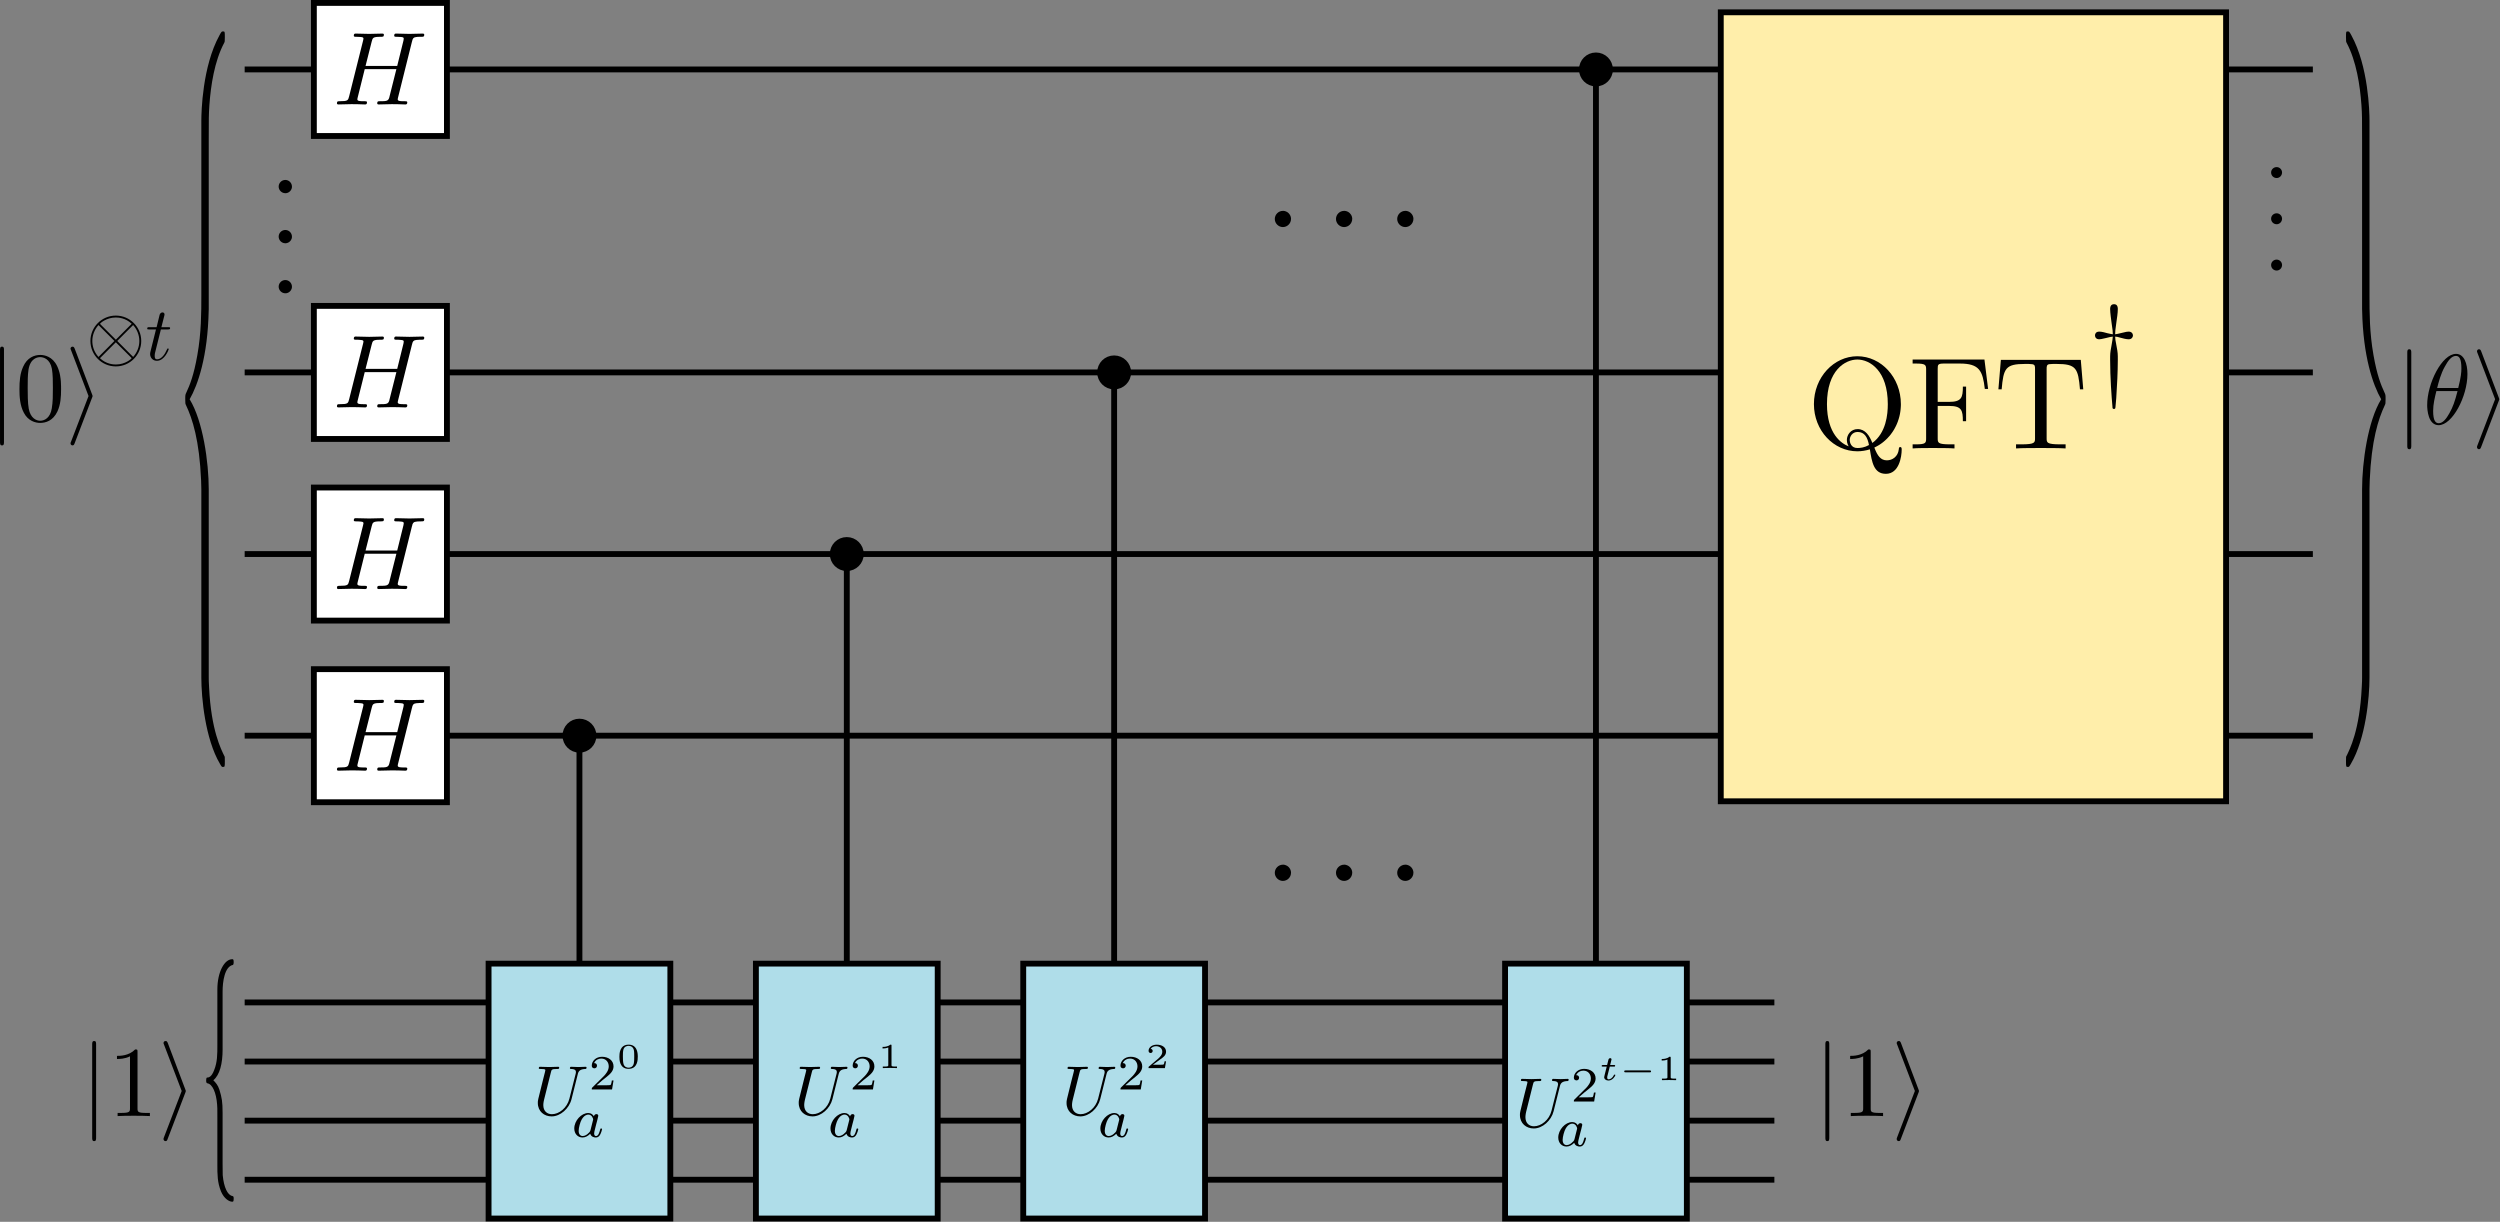 <?xml version="1.0" encoding="UTF-8" standalone="no"?>
<!-- Created with Inkscape (http://www.inkscape.org/) -->

<svg
   version="1.1"
   id="svg579"
   width="427.218"
   height="208.786"
   viewBox="0 0 427.218 208.786"
   sodipodi:docname="qpe_full.svg"
   inkscape:version="1.2.2 (b0a8486541, 2022-12-01)"
   xmlns:inkscape="http://www.inkscape.org/namespaces/inkscape"
   xmlns:sodipodi="http://sodipodi.sourceforge.net/DTD/sodipodi-0.dtd"
   xmlns="http://www.w3.org/2000/svg"
   xmlns:svg="http://www.w3.org/2000/svg">
  <rect x="0" y="0" width="427.218" height="208.786" fill="#808080" stroke="none"/>
  <defs
     id="defs583">
    <clipPath
       id="clipPath6880">
      <path
         clip-rule="nonzero"
         d="M 1,0 H 2 V 9.965 H 1 Z m 0,0"
         id="path3328" />
    </clipPath>
    <clipPath
       id="clipPath7171">
      <path
         clip-rule="nonzero"
         d="m 8,0 h 3 V 9.965 H 8 Z m 0,0"
         id="path8907" />
    </clipPath>
    <clipPath
       id="clipPath4232">
      <path
         clip-rule="nonzero"
         d="M 1,0 H 2 V 9.965 H 1 Z m 0,0"
         id="path9687" />
    </clipPath>
    <clipPath
       id="clipPath3584">
      <path
         clip-rule="nonzero"
         d="m 9,5 h 5 V 9.965 H 9 Z m 0,0"
         id="path850" />
    </clipPath>
    <clipPath
       id="clipPath59">
      <path
         clip-rule="nonzero"
         d="m 14,0 h 4 v 9.965 h -4 z m 0,0"
         id="path4848" />
    </clipPath>
    <clipPath
       id="clipPath6880-3">
      <path
         clip-rule="nonzero"
         d="M 1,0 H 2 V 9.965 H 1 Z m 0,0"
         id="path3328-6" />
    </clipPath>
    <clipPath
       id="clipPath7171-7">
      <path
         clip-rule="nonzero"
         d="m 8,0 h 3 V 9.965 H 8 Z m 0,0"
         id="path8907-5" />
    </clipPath>
    <clipPath
       id="clipPath3584-0">
      <path
         clip-rule="nonzero"
         d="m 9,5 h 5 V 9.965 H 9 Z m 0,0"
         id="path850-6" />
    </clipPath>
    <clipPath
       id="clipPath3584-7">
      <path
         clip-rule="nonzero"
         d="m 9,5 h 5 V 9.965 H 9 Z m 0,0"
         id="path850-9" />
    </clipPath>
    <clipPath
       id="clipPath3584-5">
      <path
         clip-rule="nonzero"
         d="m 9,5 h 5 V 9.965 H 9 Z m 0,0"
         id="path850-92" />
    </clipPath>
    <clipPath
       clipPathUnits="userSpaceOnUse"
       id="clipPath2352">
      <path
         d="m 108,0 h 25.371 V 18 H 108 Z"
         id="path2350" />
    </clipPath>
    <clipPath
       clipPathUnits="userSpaceOnUse"
       id="clipPath2360">
      <path
         d="M 0,0 H 134 V 18 H 0 Z"
         id="path2358" />
    </clipPath>
    <clipPath
       clipPathUnits="userSpaceOnUse"
       id="clipPath2352-6">
      <path
         d="m 108,0 h 25.371 V 18 H 108 Z"
         id="path2350-1" />
    </clipPath>
    <clipPath
       clipPathUnits="userSpaceOnUse"
       id="clipPath2360-2">
      <path
         d="M 0,0 H 134 V 18 H 0 Z"
         id="path2358-9" />
    </clipPath>
    <clipPath
       clipPathUnits="userSpaceOnUse"
       id="clipPath2352-2">
      <path
         d="m 108,0 h 25.371 V 18 H 108 Z"
         id="path2350-0" />
    </clipPath>
    <clipPath
       clipPathUnits="userSpaceOnUse"
       id="clipPath2360-6">
      <path
         d="M 0,0 H 134 V 18 H 0 Z"
         id="path2358-1" />
    </clipPath>
    <clipPath
       clipPathUnits="userSpaceOnUse"
       id="clipPath2352-7">
      <path
         d="m 108,0 h 25.371 V 18 H 108 Z"
         id="path2350-4" />
    </clipPath>
    <clipPath
       clipPathUnits="userSpaceOnUse"
       id="clipPath2360-4">
      <path
         d="M 0,0 H 134 V 18 H 0 Z"
         id="path2358-3" />
    </clipPath>
    <clipPath
       id="clipPath8885">
      <path
         clip-rule="nonzero"
         d="M 0,0 H 4.98 V 9.965 H 0 Z m 0,0"
         id="path6341" />
    </clipPath>
    <clipPath
       id="clipPath8885-2">
      <path
         clip-rule="nonzero"
         d="M 0,0 H 4.98 V 9.965 H 0 Z m 0,0"
         id="path6341-6" />
    </clipPath>
    <clipPath
       id="clipPath8885-2-4">
      <path
         clip-rule="nonzero"
         d="M 0,0 H 4.98 V 9.965 H 0 Z m 0,0"
         id="path6341-6-8" />
    </clipPath>
    <clipPath
       id="clipPath4994">
      <path
         clip-rule="nonzero"
         d="M 1,0 H 9 V 20.664 H 1 Z m 0,0"
         id="path6171" />
    </clipPath>
    <clipPath
       id="clipPath6798">
      <path
         clip-rule="nonzero"
         d="M 2,0 H 14 V 61.988 H 2 Z m 0,0"
         id="path5097" />
    </clipPath>
    <clipPath
       id="clipPath4053">
      <path
         clip-rule="nonzero"
         d="M 32,0 H 44 V 61.988 H 32 Z m 0,0"
         id="path2787" />
    </clipPath>
    <clipPath
       id="clipPath916">
      <path
         clip-rule="nonzero"
         d="M 1,0 H 15 V 14.43 H 1 Z m 0,0"
         id="path3750" />
    </clipPath>
    <clipPath
       id="clipPath3584-8">
      <path
         clip-rule="nonzero"
         d="m 9,5 h 5 V 9.965 H 9 Z m 0,0"
         id="path850-5" />
    </clipPath>
    <clipPath
       id="clipPath3584-0-6">
      <path
         clip-rule="nonzero"
         d="m 9,5 h 5 V 9.965 H 9 Z m 0,0"
         id="path850-6-1" />
    </clipPath>
    <clipPath
       id="clipPath3584-7-1">
      <path
         clip-rule="nonzero"
         d="m 9,5 h 5 V 9.965 H 9 Z m 0,0"
         id="path850-9-5" />
    </clipPath>
    <clipPath
       id="clipPath3584-5-9">
      <path
         clip-rule="nonzero"
         d="m 9,5 h 5 V 9.965 H 9 Z m 0,0"
         id="path850-92-8" />
    </clipPath>
    <clipPath
       id="clipPath3584-8-6">
      <path
         clip-rule="nonzero"
         d="m 9,5 h 5 V 9.965 H 9 Z m 0,0"
         id="path850-5-4" />
    </clipPath>
    <clipPath
       id="clipPath3584-0-6-3">
      <path
         clip-rule="nonzero"
         d="m 9,5 h 5 V 9.965 H 9 Z m 0,0"
         id="path850-6-1-8" />
    </clipPath>
    <clipPath
       id="clipPath3584-7-1-6">
      <path
         clip-rule="nonzero"
         d="m 9,5 h 5 V 9.965 H 9 Z m 0,0"
         id="path850-9-5-0" />
    </clipPath>
    <clipPath
       id="clipPath3584-5-9-4">
      <path
         clip-rule="nonzero"
         d="m 9,5 h 5 V 9.965 H 9 Z m 0,0"
         id="path850-92-8-8" />
    </clipPath>
    <clipPath
       id="clipPath6798-2">
      <path
         clip-rule="nonzero"
         d="M 2,0 H 14 V 61.988 H 2 Z m 0,0"
         id="path5097-6" />
    </clipPath>
    <clipPath
       id="clipPath202">
      <path
         clip-rule="nonzero"
         d="M 2,0 H 4 V 20.664 H 2 Z m 0,0"
         id="path2156" />
    </clipPath>
    <clipPath
       id="clipPath1456">
      <path
         clip-rule="nonzero"
         d="m 16,0 h 6 v 20.664 h -6 z m 0,0"
         id="path4283" />
    </clipPath>
  </defs>
  <sodipodi:namedview
     id="namedview581"
     pagecolor="#505050"
     bordercolor="#eeeeee"
     borderopacity="1"
     inkscape:showpageshadow="0"
     inkscape:pageopacity="0"
     inkscape:pagecheckerboard="0"
     inkscape:deskcolor="#505050"
     showgrid="false"
     inkscape:zoom="1.9372107"
     inkscape:cx="272.04062"
     inkscape:cy="68.655414"
     inkscape:window-width="1916"
     inkscape:window-height="1033"
     inkscape:window-x="1920"
     inkscape:window-y="0"
     inkscape:window-maximized="1"
     inkscape:current-layer="g589">
    <inkscape:page
       x="0"
       y="0"
       id="page585"
       width="427.218"
       height="208.786" />
  </sodipodi:namedview>
  <g
     id="g587"
     inkscape:groupmode="layer"
     inkscape:label="Page 1"
     transform="matrix(1.333,0,0,1.333,11.755,-1.3510352e-6)">
    <g
       id="g589">
      <g
         id="g591"
         transform="translate(273.246)">
        <path
           d="M -77.469,8.285 V 131.359"
           style="fill:none;stroke:#000000;stroke-width:0.75;stroke-linecap:butt;stroke-linejoin:miter;stroke-miterlimit:4;stroke-dasharray:none;stroke-opacity:1"
           id="path593" />
      </g>
      <g
         id="g595"
         transform="translate(285.246)">
        <path
           d="m -219.781,95.082 v 37.313"
           style="fill:none;stroke:#000000;stroke-width:0.75;stroke-linecap:butt;stroke-linejoin:miter;stroke-miterlimit:4;stroke-dasharray:none;stroke-opacity:1"
           id="path597" />
      </g>
      <g
         id="g599">
        <path
           d="M 22.547,94.312 H 287.684"
           style="fill:none;stroke:#000000;stroke-width:0.75;stroke-linecap:butt;stroke-linejoin:miter;stroke-miterlimit:4;stroke-dasharray:none;stroke-opacity:1"
           id="path601"
           sodipodi:nodetypes="cc" />
      </g>
      <g
         id="g603">
        <path
           d="M 22.547,71.027 H 287.684"
           style="fill:none;stroke:#000000;stroke-width:0.75;stroke-linecap:butt;stroke-linejoin:miter;stroke-miterlimit:4;stroke-dasharray:none;stroke-opacity:1"
           id="path605"
           sodipodi:nodetypes="cc" />
      </g>
      <g
         id="g607">
        <path
           d="m 31.418,85.785 h 17.059 v 17.059 H 31.418 Z"
           style="fill:#ffffff;fill-opacity:1;fill-rule:nonzero;stroke:#000000;stroke-width:0.75;stroke-linecap:butt;stroke-linejoin:miter;stroke-miterlimit:4;stroke-dasharray:none;stroke-opacity:1"
           id="path609" />
      </g>
      <path
         d="m 43.996,90.742 0.016,-0.043 0.023,-0.078 v -0.039 l 0.016,-0.043 0.011,-0.039 0.016,-0.027 0.012,-0.028 0.012,-0.023 0.015,-0.027 0.012,-0.028 0.016,-0.027 0.066,-0.067 0.027,-0.011 0.024,-0.028 0.027,-0.015 0.043,-0.012 0.039,-0.012 0.039,-0.015 h 0.039 l 0.028,-0.012 h 0.039 l 0.027,-0.016 h 0.094 l 0.027,-0.011 h 0.16 l 0.039,-0.016 h 0.254 c 0.348,0 0.453,0 0.453,-0.266 0,-0.144 -0.144,-0.144 -0.187,-0.144 -0.371,0 -1.332,0.039 -1.707,0.039 -0.387,0 -1.321,-0.039 -1.707,-0.039 -0.106,0 -0.254,0 -0.254,0.265 0,0.145 0.121,0.145 0.375,0.145 0.023,0 0.277,0 0.504,0.027 0.226,0.028 0.347,0.043 0.347,0.215 0,0.055 -0.011,0.078 -0.039,0.254 l -0.8,3.242 h -4.059 l 0.789,-3.121 c 0.121,-0.48 0.16,-0.617 1.109,-0.617 0.344,0 0.454,0 0.454,-0.266 0,-0.144 -0.149,-0.144 -0.188,-0.144 -0.375,0 -1.32,0.039 -1.695,0.039 -0.387,0 -1.336,-0.039 -1.723,-0.039 -0.105,0 -0.254,0 -0.254,0.265 0,0.145 0.121,0.145 0.375,0.145 0.028,0 0.281,0 0.508,0.027 0.238,0.028 0.359,0.043 0.359,0.215 0,0.055 -0.011,0.094 -0.05,0.254 l -1.789,7.141 c -0.133,0.519 -0.161,0.625 -1.204,0.625 -0.238,0 -0.359,0 -0.359,0.265 0,0.149 0.16,0.149 0.187,0.149 0.376,0 1.309,-0.039 1.68,-0.039 0.281,0 0.574,0.011 0.856,0.011 0.293,0 0.586,0.028 0.867,0.028 0.105,0 0.265,0 0.265,-0.266 0,-0.148 -0.117,-0.148 -0.371,-0.148 -0.496,0 -0.867,0 -0.867,-0.239 0,-0.082 0.024,-0.148 0.039,-0.226 l 0.907,-3.645 h 4.058 c -0.562,2.203 -0.867,3.469 -0.922,3.668 -0.133,0.43 -0.386,0.442 -1.215,0.442 -0.199,0 -0.32,0 -0.32,0.265 0,0.149 0.16,0.149 0.188,0.149 0.375,0 1.32,-0.039 1.695,-0.039 0.281,0 0.574,0.011 0.851,0.011 0.297,0 0.59,0.028 0.856,0.028 0.105,0 0.266,0 0.266,-0.266 0,-0.148 -0.118,-0.148 -0.372,-0.148 -0.48,0 -0.855,0 -0.855,-0.239 0,-0.082 0.027,-0.148 0.039,-0.226 z"
         style="fill:#000000;fill-opacity:1;fill-rule:evenodd;stroke:none"
         id="path611" />
      <g
         id="g613">
        <path
           d="M 22.547,47.742 H 287.684"
           style="fill:none;stroke:#000000;stroke-width:0.75;stroke-linecap:butt;stroke-linejoin:miter;stroke-miterlimit:4;stroke-dasharray:none;stroke-opacity:1"
           id="path615"
           sodipodi:nodetypes="cc" />
      </g>
      <path
         d="m 28.609,36.746 v 0.043 l -0.004,0.047 -0.007,0.039 -0.004,0.043 -0.012,0.039 -0.012,0.043 -0.011,0.039 -0.02,0.039 -0.016,0.035 -0.019,0.035 -0.02,0.04 -0.019,0.035 -0.024,0.031 -0.082,0.094 -0.031,0.027 -0.027,0.027 -0.035,0.024 -0.032,0.023 -0.07,0.047 -0.039,0.02 -0.035,0.015 -0.039,0.016 -0.043,0.012 -0.035,0.011 -0.043,0.012 -0.043,0.008 -0.043,0.004 -0.039,0.004 h -0.047 c -0.465,0 -0.852,-0.387 -0.852,-0.852 0,-0.461 0.387,-0.848 0.852,-0.848 0.469,0 0.851,0.387 0.851,0.848 z"
         style="fill:#000000;fill-opacity:1;fill-rule:evenodd;stroke:none"
         id="path617" />
      <path
         d="m 28.609,30.332 v 0.047 l -0.004,0.039 -0.007,0.043 -0.004,0.043 -0.035,0.117 -0.02,0.039 -0.016,0.039 -0.058,0.106 -0.024,0.031 -0.027,0.035 -0.027,0.031 -0.059,0.059 -0.027,0.023 -0.035,0.028 -0.032,0.027 -0.07,0.039 -0.039,0.02 -0.035,0.015 -0.039,0.016 -0.043,0.016 -0.035,0.011 -0.043,0.012 -0.043,0.004 -0.043,0.008 -0.039,0.004 h -0.047 c -0.465,0 -0.852,-0.387 -0.852,-0.852 0,-0.465 0.387,-0.852 0.852,-0.852 0.469,0 0.851,0.387 0.851,0.852 z"
         style="fill:#000000;fill-opacity:1;fill-rule:evenodd;stroke:none"
         id="path619" />
      <path
         d="m 28.609,23.918 v 0.039 l -0.004,0.047 -0.007,0.043 -0.004,0.039 -0.012,0.039 -0.012,0.043 -0.011,0.039 -0.02,0.039 -0.016,0.039 -0.058,0.106 -0.024,0.031 -0.082,0.094 -0.031,0.027 -0.027,0.027 -0.035,0.028 -0.032,0.019 -0.07,0.047 -0.039,0.02 -0.035,0.015 -0.039,0.016 -0.043,0.012 -0.035,0.015 -0.086,0.016 -0.043,0.004 -0.039,0.004 h -0.047 c -0.465,0 -0.852,-0.387 -0.852,-0.848 0,-0.465 0.387,-0.852 0.852,-0.852 0.469,0 0.851,0.387 0.851,0.852 z"
         style="fill:#000000;fill-opacity:1;fill-rule:evenodd;stroke:none"
         id="path621" />
      <path
         d="m 41.812,71.027 c 0,-1.031 -0.835,-1.867 -1.863,-1.867 -1.031,0 -1.867,0.836 -1.867,1.867 0,1.032 0.836,1.868 1.867,1.868 1.028,0 1.863,-0.836 1.863,-1.868 z"
         style="fill:#000000;fill-opacity:1;fill-rule:nonzero;stroke:none"
         id="path623" />
      <g
         id="g625"
         transform="matrix(1,0,0,-1,285.246,0)">
        <path
           d="m -217.914,-94.312 c 0,1.031 -0.836,1.867 -1.867,1.867 -1.028,0 -1.864,-0.836 -1.864,-1.867 0,-1.032 0.836,-1.868 1.864,-1.868 1.031,0 1.867,0.836 1.867,1.868 z"
           style="fill:#000000;fill-opacity:1;fill-rule:nonzero;stroke:#000000;stroke-width:0.616;stroke-linecap:butt;stroke-linejoin:miter;stroke-miterlimit:4;stroke-dasharray:none;stroke-opacity:1"
           id="path627" />
      </g>
      <g
         id="g629">
        <path
           d="M 22.547,8.902 H 287.684"
           style="fill:none;stroke:#000000;stroke-width:0.75;stroke-linecap:butt;stroke-linejoin:miter;stroke-miterlimit:4;stroke-dasharray:none;stroke-opacity:1"
           id="path631"
           sodipodi:nodetypes="cc" />
      </g>
      <g
         id="g633"
         transform="matrix(1,0,0,-1,285.246,0)">
        <path
           d="m -183.641,-71.027 c 0,1.031 -0.836,1.867 -1.867,1.867 -1.031,0 -1.867,-0.836 -1.867,-1.867 0,-1.032 0.836,-1.868 1.867,-1.868 1.031,0 1.867,0.836 1.867,1.868 z"
           style="fill:#000000;fill-opacity:1;fill-rule:nonzero;stroke:#000000;stroke-width:0.616;stroke-linecap:butt;stroke-linejoin:miter;stroke-miterlimit:4;stroke-dasharray:none;stroke-opacity:1"
           id="path635" />
      </g>
      <g
         id="g637"
         transform="translate(285.246)">
        <path
           d="m -185.508,69.473 v 77.089"
           style="fill:none;stroke:#000000;stroke-width:0.75;stroke-linecap:butt;stroke-linejoin:miter;stroke-miterlimit:4;stroke-dasharray:none;stroke-opacity:1"
           id="path639" />
      </g>
      <g
         id="g641"
         transform="matrix(1,0,0,-1,285.246,0)">
        <path
           d="m -149.367,-47.742 c 0,1.031 -0.836,1.867 -1.867,1.867 -1.032,0 -1.868,-0.836 -1.868,-1.867 0,-1.031 0.836,-1.867 1.868,-1.867 1.031,0 1.867,0.836 1.867,1.867 z"
           style="fill:#000000;fill-opacity:1;fill-rule:nonzero;stroke:#000000;stroke-width:0.616;stroke-linecap:butt;stroke-linejoin:miter;stroke-miterlimit:4;stroke-dasharray:none;stroke-opacity:1"
           id="path643" />
      </g>
      <g
         id="g645"
         transform="translate(285.246)">
        <path
           d="M -151.234,47.695 V 148.27"
           style="fill:none;stroke:#000000;stroke-width:0.75;stroke-linecap:butt;stroke-linejoin:miter;stroke-miterlimit:4;stroke-dasharray:none;stroke-opacity:1"
           id="path647" />
      </g>
      <path
         d="m 171.336,27.031 h 0.051 l 0.054,0.004 0.102,0.016 0.047,0.011 0.054,0.016 0.047,0.016 0.094,0.039 0.086,0.047 0.043,0.027 0.039,0.027 0.039,0.032 0.039,0.035 0.035,0.031 0.035,0.043 0.036,0.035 0.031,0.039 0.027,0.039 0.055,0.086 0.023,0.047 0.02,0.043 0.019,0.047 0.016,0.051 0.016,0.047 0.011,0.054 0.016,0.102 0.004,0.051 v 0.054 c 0,0.567 -0.473,1.039 -1.039,1.039 -0.567,0 -1.039,-0.472 -1.039,-1.039 0,-0.57 0.472,-1.039 1.039,-1.039 z"
         style="fill:#000000;fill-opacity:1;fill-rule:evenodd;stroke:none"
         id="path649" />
      <path
         d="m 163.492,27.031 h 0.055 l 0.051,0.004 0.101,0.016 0.051,0.011 0.094,0.032 0.047,0.019 0.05,0.02 0.086,0.047 0.043,0.027 0.039,0.027 0.039,0.032 0.039,0.035 0.036,0.031 0.035,0.043 0.031,0.035 0.062,0.078 0.055,0.086 0.024,0.047 0.019,0.043 0.02,0.047 0.015,0.051 0.016,0.047 0.012,0.054 0.015,0.102 0.004,0.051 v 0.054 c 0,0.567 -0.473,1.039 -1.039,1.039 -0.57,0 -1.043,-0.472 -1.043,-1.039 0,-0.57 0.473,-1.039 1.043,-1.039 z"
         style="fill:#000000;fill-opacity:1;fill-rule:evenodd;stroke:none"
         id="path651" />
      <path
         d="m 155.644,27.031 h 0.051 l 0.059,0.004 0.101,0.016 0.047,0.011 0.051,0.016 0.047,0.016 0.094,0.039 0.086,0.047 0.046,0.027 0.04,0.027 0.039,0.032 0.039,0.035 0.035,0.031 0.035,0.043 0.031,0.035 0.031,0.039 0.028,0.039 0.054,0.086 0.024,0.047 0.019,0.043 0.02,0.047 0.016,0.051 0.015,0.047 0.012,0.054 0.016,0.102 0.004,0.051 v 0.054 c 0,0.567 -0.469,1.039 -1.04,1.039 -0.566,0 -1.039,-0.472 -1.039,-1.039 0,-0.57 0.473,-1.039 1.039,-1.039 z"
         style="fill:#000000;fill-opacity:1;fill-rule:evenodd;stroke:none"
         id="path653" />
      <g
         id="g655">
        <path
           d="M 22.547,128.508 H 218.652"
           style="fill:none;stroke:#000000;stroke-width:0.75;stroke-linecap:butt;stroke-linejoin:miter;stroke-miterlimit:4;stroke-dasharray:none;stroke-opacity:1"
           id="path657"
           sodipodi:nodetypes="cc" />
      </g>
      <g
         id="g659">
        <path
           d="M 22.547,136.086 H 218.652"
           style="fill:none;stroke:#000000;stroke-width:0.75;stroke-linecap:butt;stroke-linejoin:miter;stroke-miterlimit:4;stroke-dasharray:none;stroke-opacity:1"
           id="path661"
           sodipodi:nodetypes="cc" />
      </g>
      <g
         id="g663">
        <path
           d="M 22.547,143.664 H 218.652"
           style="fill:none;stroke:#000000;stroke-width:0.75;stroke-linecap:butt;stroke-linejoin:miter;stroke-miterlimit:4;stroke-dasharray:none;stroke-opacity:1"
           id="path665"
           sodipodi:nodetypes="cc" />
      </g>
      <g
         id="g667">
        <path
           d="M 22.547,151.238 H 218.652"
           style="fill:none;stroke:#000000;stroke-width:0.75;stroke-linecap:butt;stroke-linejoin:miter;stroke-miterlimit:4;stroke-dasharray:none;stroke-opacity:1"
           id="path669"
           sodipodi:nodetypes="cc" />
      </g>
      <g
         id="g671"
         style="fill:#afdde9;fill-opacity:1"
         transform="matrix(-1,0,0,1,285.246,0)">
        <path
           d="m 208.129,123.535 h 23.301 v 32.68 h -23.301 z"
           style="fill:#afdde9;fill-opacity:1;fill-rule:nonzero;stroke:#000000;stroke-width:0.75;stroke-linecap:butt;stroke-linejoin:miter;stroke-miterlimit:4;stroke-dasharray:none;stroke-opacity:1"
           id="path673" />
      </g>
      <g
         id="g681"
         style="fill:#afdde9;fill-opacity:1"
         transform="matrix(-1,0,0,1,285.246,0)">
        <path
           d="m 139.582,123.535 h 23.305 v 32.68 h -23.305 z"
           style="fill:#afdde9;fill-opacity:1;fill-rule:nonzero;stroke:#000000;stroke-width:0.75;stroke-linecap:butt;stroke-linejoin:miter;stroke-miterlimit:4;stroke-dasharray:none;stroke-opacity:1"
           id="path683" />
      </g>
      <g
         id="g27563"
         transform="translate(0,-4.147)">
        <path
           d="m 133.03,141.856 0.019,-0.066 0.008,-0.035 0.012,-0.035 0.011,-0.028 0.024,-0.062 0.015,-0.031 0.012,-0.028 0.02,-0.027 0.015,-0.027 0.02,-0.028 0.019,-0.023 0.024,-0.027 0.027,-0.02 0.024,-0.023 0.027,-0.024 0.062,-0.039 0.036,-0.019 0.031,-0.016 0.039,-0.016 0.043,-0.015 0.039,-0.016 0.094,-0.023 0.05,-0.008 0.055,-0.008 0.059,-0.012 0.058,-0.004 0.063,-0.004 0.035,-0.003 h 0.031 c 0.047,0 0.153,-0.008 0.153,-0.18 0,-0.008 0,-0.102 -0.114,-0.102 -0.297,0 -0.613,0.032 -0.922,0.032 -0.308,0 -0.64,-0.032 -0.937,-0.032 -0.055,0 -0.164,0 -0.164,0.184 0,0.098 0.094,0.098 0.164,0.098 0.516,0.007 0.613,0.199 0.613,0.394 0,0.031 -0.019,0.164 -0.027,0.191 l -0.813,3.223 c -0.304,1.207 -1.343,1.988 -2.246,1.988 -0.609,0 -1.101,-0.394 -1.101,-1.168 0,-0.019 0,-0.308 0.101,-0.707 l 0.875,-3.507 c 0.082,-0.325 0.102,-0.414 0.758,-0.414 0.234,0 0.305,0 0.305,-0.18 0,-0.102 -0.098,-0.102 -0.125,-0.102 -0.254,0 -0.903,0.032 -1.153,0.032 -0.261,0 -0.906,-0.032 -1.164,-0.032 -0.074,0 -0.172,0 -0.172,0.184 0,0.098 0.079,0.098 0.254,0.098 0.016,0 0.188,0 0.344,0.015 0.16,0.02 0.242,0.031 0.242,0.145 0,0.058 -0.101,0.433 -0.152,0.64 l -0.203,0.793 c -0.078,0.356 -0.512,2.059 -0.547,2.231 -0.063,0.25 -0.063,0.386 -0.063,0.523 0,1.102 0.821,1.731 1.766,1.731 1.133,0 2.254,-1.02 2.551,-2.211 z"
           style="fill:#000000;fill-opacity:1;fill-rule:evenodd;stroke:none"
           id="path685-4" />
        <path
           d="m 137.612,142.661 h -0.215 c -0.016,0.141 -0.082,0.516 -0.164,0.574 -0.047,0.039 -0.535,0.039 -0.621,0.039 h -1.164 c 0.664,-0.585 0.882,-0.761 1.261,-1.058 0.469,-0.375 0.903,-0.766 0.903,-1.363 0,-0.766 -0.668,-1.231 -1.477,-1.231 -0.781,0 -1.312,0.547 -1.312,1.129 0,0.324 0.273,0.352 0.335,0.352 0.149,0 0.336,-0.106 0.336,-0.332 0,-0.114 -0.046,-0.336 -0.375,-0.336 0.196,-0.446 0.625,-0.582 0.922,-0.582 0.633,0 0.961,0.488 0.961,1 0,0.546 -0.39,0.984 -0.594,1.211 l -1.519,1.5 c -0.066,0.058 -0.066,0.07 -0.066,0.246 h 2.601 z"
           style="fill:#000000;fill-opacity:1;fill-rule:evenodd;stroke:none"
           id="path687-4" />
        <path
           d="m 140.666,140.204 h -0.191 c -0.012,0.086 -0.055,0.363 -0.125,0.406 -0.039,0.032 -0.418,0.032 -0.488,0.032 h -0.879 c 0.297,-0.223 0.629,-0.473 0.898,-0.657 0.406,-0.277 0.785,-0.543 0.785,-1.019 0,-0.578 -0.543,-0.895 -1.191,-0.895 -0.61,0 -1.051,0.352 -1.051,0.793 0,0.235 0.195,0.274 0.262,0.274 0.121,0 0.265,-0.082 0.265,-0.266 0,-0.16 -0.121,-0.25 -0.257,-0.266 0.125,-0.203 0.386,-0.339 0.691,-0.339 0.434,0 0.797,0.261 0.797,0.703 0,0.379 -0.258,0.668 -0.606,0.965 l -1.101,0.933 c -0.047,0.039 -0.047,0.039 -0.051,0.071 v 0.136 h 2.094 z"
           style="fill:#000000;fill-opacity:1;fill-rule:evenodd;stroke:none"
           id="path689-4" />
        <g
           clip-path="url(#clipPath3584-7-1-6)"
           id="g41-20-5"
           transform="translate(122.253,140.943)">
          <g
             fill="#000000"
             fill-opacity="1"
             id="g39-2-3">
            <g
               id="use37-3-8"
               transform="translate(9.57,8.967)">
              <path
                 d="m 2.938,-2.656 c -0.141,-0.234 -0.375,-0.422 -0.719,-0.422 -0.891,0 -1.797,0.984 -1.797,1.984 0,0.688 0.453,1.156 1.062,1.156 0.375,0 0.703,-0.203 0.984,-0.484 C 2.594,0 3,0.062 3.188,0.062 c 0.25,0 0.422,-0.141 0.547,-0.359 0.156,-0.281 0.25,-0.672 0.25,-0.703 0,-0.094 -0.094,-0.094 -0.109,-0.094 -0.109,0 -0.109,0.031 -0.156,0.219 C 3.625,-0.531 3.5,-0.125 3.203,-0.125 3.031,-0.125 2.969,-0.281 2.969,-0.469 c 0,-0.109 0.062,-0.375 0.109,-0.547 0.047,-0.188 0.125,-0.469 0.156,-0.625 L 3.375,-2.172 C 3.422,-2.359 3.5,-2.688 3.5,-2.719 3.5,-2.875 3.375,-2.938 3.266,-2.938 c -0.125,0 -0.281,0.078 -0.328,0.281 z M 2.5,-0.875 C 2.453,-0.672 2.297,-0.531 2.141,-0.406 2.078,-0.344 1.797,-0.125 1.5,-0.125 c -0.266,0 -0.516,-0.188 -0.516,-0.672 0,-0.375 0.203,-1.141 0.375,-1.422 0.312,-0.562 0.672,-0.656 0.859,-0.656 0.484,0 0.625,0.531 0.625,0.609 0,0.016 -0.016,0.078 -0.016,0.094 z m 0,0"
                 id="path61-7-8" />
            </g>
          </g>
        </g>
      </g>
      <g
         id="g691"
         transform="translate(285.246)"
         style="fill:#afdde9;fill-opacity:1">
        <path
           d="m -173.855,123.535 h -23.305 v 32.68 h 23.305 z"
           style="fill:#afdde9;fill-opacity:1;fill-rule:nonzero;stroke:#000000;stroke-width:0.75;stroke-linecap:butt;stroke-linejoin:miter;stroke-miterlimit:4;stroke-dasharray:none;stroke-opacity:1"
           id="path693" />
      </g>
      <g
         id="g701"
         style="fill:#afdde9;fill-opacity:1"
         transform="matrix(-1,0,0,1,273.246,0)">
        <path
           d="m 65.816,123.535 h 23.301 v 32.68 H 65.816 Z"
           style="fill:#afdde9;fill-opacity:1;fill-rule:nonzero;stroke:#000000;stroke-width:0.75;stroke-linecap:butt;stroke-linejoin:miter;stroke-miterlimit:4;stroke-dasharray:none;stroke-opacity:1"
           id="path703" />
      </g>
      <g
         id="g715">
        <path
           d="M 31.418,62.5 H 48.477 V 79.559 H 31.418 Z"
           style="fill:#ffffff;fill-opacity:1;fill-rule:nonzero;stroke:#000000;stroke-width:0.75;stroke-linecap:butt;stroke-linejoin:miter;stroke-miterlimit:4;stroke-dasharray:none;stroke-opacity:1"
           id="path717" />
      </g>
      <path
         d="m 43.996,67.457 0.016,-0.043 0.023,-0.078 v -0.039 l 0.016,-0.043 0.011,-0.039 0.016,-0.027 0.012,-0.028 0.012,-0.023 0.015,-0.028 0.012,-0.027 0.016,-0.027 0.066,-0.067 0.027,-0.011 0.024,-0.028 0.027,-0.015 0.043,-0.012 0.039,-0.012 0.039,-0.015 h 0.039 l 0.028,-0.012 h 0.039 l 0.027,-0.016 h 0.094 l 0.027,-0.012 h 0.16 l 0.039,-0.015 h 0.254 c 0.348,0 0.453,0 0.453,-0.266 0,-0.144 -0.144,-0.144 -0.187,-0.144 -0.371,0 -1.332,0.039 -1.707,0.039 -0.387,0 -1.321,-0.039 -1.707,-0.039 -0.106,0 -0.254,0 -0.254,0.265 0,0.145 0.121,0.145 0.375,0.145 0.023,0 0.277,0 0.504,0.027 0.226,0.028 0.347,0.043 0.347,0.215 0,0.055 -0.011,0.078 -0.039,0.254 l -0.8,3.242 h -4.059 l 0.789,-3.121 c 0.121,-0.48 0.16,-0.617 1.109,-0.617 0.344,0 0.454,0 0.454,-0.266 0,-0.144 -0.149,-0.144 -0.188,-0.144 -0.375,0 -1.32,0.039 -1.695,0.039 -0.387,0 -1.336,-0.039 -1.723,-0.039 -0.105,0 -0.254,0 -0.254,0.265 0,0.145 0.121,0.145 0.375,0.145 0.028,0 0.281,0 0.508,0.027 0.238,0.028 0.359,0.043 0.359,0.215 0,0.055 -0.011,0.094 -0.05,0.254 l -1.789,7.141 c -0.133,0.519 -0.161,0.625 -1.204,0.625 -0.238,0 -0.359,0 -0.359,0.265 0,0.149 0.16,0.149 0.187,0.149 0.376,0 1.309,-0.039 1.68,-0.039 0.281,0 0.574,0.011 0.856,0.011 0.293,0 0.586,0.028 0.867,0.028 0.105,0 0.265,0 0.265,-0.266 0,-0.148 -0.117,-0.148 -0.371,-0.148 -0.496,0 -0.867,0 -0.867,-0.239 0,-0.082 0.024,-0.148 0.039,-0.226 l 0.907,-3.645 h 4.058 c -0.562,2.203 -0.867,3.469 -0.922,3.668 -0.133,0.43 -0.386,0.442 -1.215,0.442 -0.199,0 -0.32,0 -0.32,0.265 0,0.149 0.16,0.149 0.188,0.149 0.375,0 1.32,-0.039 1.695,-0.039 0.281,0 0.574,0.011 0.851,0.011 0.297,0 0.59,0.028 0.856,0.028 0.105,0 0.266,0 0.266,-0.266 0,-0.148 -0.118,-0.148 -0.372,-0.148 -0.48,0 -0.855,0 -0.855,-0.239 0,-0.082 0.027,-0.148 0.039,-0.226 z"
         style="fill:#000000;fill-opacity:1;fill-rule:evenodd;stroke:none"
         id="path719" />
      <g
         id="g721">
        <path
           d="M 31.418,39.215 H 48.477 V 56.274 H 31.418 Z"
           style="fill:#ffffff;fill-opacity:1;fill-rule:nonzero;stroke:#000000;stroke-width:0.75;stroke-linecap:butt;stroke-linejoin:miter;stroke-miterlimit:4;stroke-dasharray:none;stroke-opacity:1"
           id="path723" />
      </g>
      <path
         d="m 43.996,44.172 0.016,-0.043 0.023,-0.078 v -0.039 l 0.016,-0.043 0.011,-0.039 0.016,-0.028 0.012,-0.027 0.012,-0.023 0.015,-0.028 0.012,-0.027 0.016,-0.027 0.066,-0.067 0.027,-0.012 0.024,-0.027 0.027,-0.016 0.043,-0.011 0.039,-0.012 0.039,-0.016 h 0.039 l 0.028,-0.011 h 0.039 l 0.027,-0.016 h 0.094 l 0.027,-0.012 h 0.16 l 0.039,-0.015 h 0.254 c 0.348,0 0.453,0 0.453,-0.266 0,-0.144 -0.144,-0.144 -0.187,-0.144 -0.371,0 -1.332,0.039 -1.707,0.039 -0.387,0 -1.321,-0.039 -1.707,-0.039 -0.106,0 -0.254,0 -0.254,0.265 0,0.145 0.121,0.145 0.375,0.145 0.023,0 0.277,0 0.504,0.027 0.226,0.027 0.347,0.043 0.347,0.215 0,0.055 -0.011,0.078 -0.039,0.254 l -0.8,3.242 h -4.059 l 0.789,-3.121 c 0.121,-0.481 0.16,-0.617 1.109,-0.617 0.344,0 0.454,0 0.454,-0.266 0,-0.144 -0.149,-0.144 -0.188,-0.144 -0.375,0 -1.32,0.039 -1.695,0.039 -0.387,0 -1.336,-0.039 -1.723,-0.039 -0.105,0 -0.254,0 -0.254,0.265 0,0.145 0.121,0.145 0.375,0.145 0.028,0 0.281,0 0.508,0.027 0.238,0.027 0.359,0.043 0.359,0.215 0,0.055 -0.011,0.094 -0.05,0.254 l -1.789,7.137 c -0.133,0.523 -0.161,0.628 -1.204,0.628 -0.238,0 -0.359,0 -0.359,0.266 0,0.148 0.16,0.148 0.187,0.148 0.376,0 1.309,-0.039 1.68,-0.039 0.281,0 0.574,0.012 0.856,0.012 0.293,0 0.586,0.027 0.867,0.027 0.105,0 0.265,0 0.265,-0.265 0,-0.149 -0.117,-0.149 -0.371,-0.149 -0.496,0 -0.867,0 -0.867,-0.238 0,-0.082 0.024,-0.148 0.039,-0.23 l 0.907,-3.641 h 4.058 c -0.562,2.203 -0.867,3.469 -0.922,3.668 -0.133,0.43 -0.386,0.441 -1.215,0.441 -0.199,0 -0.32,0 -0.32,0.266 0,0.148 0.16,0.148 0.188,0.148 0.375,0 1.32,-0.039 1.695,-0.039 0.281,0 0.574,0.012 0.851,0.012 0.297,0 0.59,0.027 0.856,0.027 0.105,0 0.266,0 0.266,-0.265 0,-0.149 -0.118,-0.149 -0.372,-0.149 -0.48,0 -0.855,0 -0.855,-0.238 0,-0.082 0.027,-0.148 0.039,-0.23 z"
         style="fill:#000000;fill-opacity:1;fill-rule:evenodd;stroke:none"
         id="path725" />
      <g
         id="g727">
        <path
           d="M 31.418,0.375 H 48.477 V 17.434 H 31.418 Z"
           style="fill:#ffffff;fill-opacity:1;fill-rule:nonzero;stroke:#000000;stroke-width:0.75;stroke-linecap:butt;stroke-linejoin:miter;stroke-miterlimit:4;stroke-dasharray:none;stroke-opacity:1"
           id="path729" />
      </g>
      <path
         d="M 43.996,5.332 44.012,5.289 44.035,5.211 V 5.172 L 44.051,5.129 44.062,5.09 44.078,5.062 44.09,5.039 44.102,5.012 44.117,4.984 44.129,4.957 44.145,4.93 44.211,4.863 44.238,4.852 44.262,4.824 44.289,4.812 44.332,4.797 44.371,4.785 44.41,4.77 h 0.039 l 0.028,-0.012 h 0.039 l 0.027,-0.016 h 0.094 L 44.664,4.73 h 0.16 l 0.039,-0.011 h 0.254 c 0.348,0 0.453,0 0.453,-0.27 0,-0.144 -0.144,-0.144 -0.187,-0.144 -0.371,0 -1.332,0.039 -1.707,0.039 -0.387,0 -1.321,-0.039 -1.707,-0.039 -0.106,0 -0.254,0 -0.254,0.265 0,0.149 0.121,0.149 0.375,0.149 0.023,0 0.277,0 0.504,0.023 0.226,0.028 0.347,0.043 0.347,0.215 0,0.055 -0.011,0.082 -0.039,0.254 l -0.8,3.242 h -4.059 l 0.789,-3.121 c 0.121,-0.48 0.16,-0.613 1.109,-0.613 0.344,0 0.454,0 0.454,-0.27 0,-0.144 -0.149,-0.144 -0.188,-0.144 -0.375,0 -1.32,0.039 -1.695,0.039 -0.387,0 -1.336,-0.039 -1.723,-0.039 -0.105,0 -0.254,0 -0.254,0.265 0,0.149 0.121,0.149 0.375,0.149 0.028,0 0.281,0 0.508,0.023 0.238,0.028 0.359,0.043 0.359,0.215 0,0.055 -0.011,0.094 -0.05,0.254 l -1.789,7.141 c -0.133,0.519 -0.161,0.625 -1.204,0.625 -0.238,0 -0.359,0 -0.359,0.269 0,0.145 0.16,0.145 0.187,0.145 0.376,0 1.309,-0.039 1.68,-0.039 0.281,0 0.574,0.011 0.856,0.011 0.293,0 0.586,0.028 0.867,0.028 0.105,0 0.265,0 0.265,-0.266 0,-0.148 -0.117,-0.148 -0.371,-0.148 -0.496,0 -0.867,0 -0.867,-0.239 0,-0.082 0.024,-0.148 0.039,-0.226 l 0.907,-3.645 h 4.058 c -0.562,2.203 -0.867,3.469 -0.922,3.668 -0.133,0.43 -0.386,0.442 -1.215,0.442 -0.199,0 -0.32,0 -0.32,0.269 0,0.145 0.16,0.145 0.188,0.145 0.375,0 1.32,-0.039 1.695,-0.039 0.281,0 0.574,0.011 0.851,0.011 0.297,0 0.59,0.028 0.856,0.028 0.105,0 0.266,0 0.266,-0.266 0,-0.148 -0.118,-0.148 -0.372,-0.148 -0.48,0 -0.855,0 -0.855,-0.239 0,-0.082 0.027,-0.148 0.039,-0.226 z"
         style="fill:#000000;fill-opacity:1;fill-rule:evenodd;stroke:none"
         id="path731" />
      <g
         id="g733"
         transform="matrix(1,0,0,-1,273.246,0)">
        <path
           d="m -75.602,-8.902 c 0,1.031 -0.836,1.863 -1.867,1.863 -1.027,0 -1.863,-0.832 -1.863,-1.863 0,-1.032 0.836,-1.868 1.863,-1.868 1.031,0 1.867,0.836 1.867,1.868 z"
           style="fill:#000000;fill-opacity:1;fill-rule:nonzero;stroke:#000000;stroke-width:0.616;stroke-linecap:butt;stroke-linejoin:miter;stroke-miterlimit:4;stroke-dasharray:none;stroke-opacity:1"
           id="path735" />
      </g>
      <g
         id="g761"
         style="fill:#ffeeaa;fill-opacity:1"
         transform="translate(-39)">
        <path
           d="m 250.781,1.578 h 64.777 v 101.145 h -64.777 z"
           style="fill:#ffeeaa;fill-opacity:1;fill-rule:nonzero;stroke:#000000;stroke-width:0.75;stroke-linecap:butt;stroke-linejoin:miter;stroke-miterlimit:4;stroke-dasharray:none;stroke-opacity:1"
           id="path763" />
      </g>
      <path
         d="m 171.336,110.848 h 0.051 l 0.054,0.004 0.102,0.015 0.047,0.016 0.054,0.015 0.047,0.016 0.094,0.039 0.086,0.047 0.043,0.027 0.039,0.028 0.039,0.031 0.039,0.035 0.035,0.031 0.035,0.039 0.036,0.036 0.031,0.039 0.027,0.039 0.028,0.043 0.027,0.047 0.023,0.046 0.02,0.043 0.019,0.047 0.016,0.051 0.016,0.047 0.011,0.051 0.016,0.101 0.004,0.051 v 0.059 c 0,0.566 -0.473,1.039 -1.039,1.039 -0.567,0 -1.039,-0.473 -1.039,-1.039 0,-0.575 0.472,-1.043 1.039,-1.043 z"
         style="fill:#000000;fill-opacity:1;fill-rule:evenodd;stroke:none"
         id="path831" />
      <path
         d="m 163.492,110.848 h 0.055 l 0.051,0.004 0.101,0.015 0.051,0.016 0.094,0.031 0.047,0.02 0.05,0.019 0.086,0.047 0.043,0.027 0.039,0.028 0.039,0.031 0.039,0.035 0.036,0.031 0.035,0.039 0.031,0.036 0.062,0.078 0.028,0.043 0.027,0.047 0.024,0.046 0.019,0.043 0.02,0.047 0.015,0.051 0.016,0.047 0.012,0.051 0.015,0.101 0.004,0.051 v 0.059 c 0,0.566 -0.473,1.039 -1.039,1.039 -0.57,0 -1.043,-0.473 -1.043,-1.039 0,-0.575 0.473,-1.043 1.043,-1.043 z"
         style="fill:#000000;fill-opacity:1;fill-rule:evenodd;stroke:none"
         id="path833" />
      <path
         d="m 155.644,110.848 h 0.051 l 0.059,0.004 0.101,0.015 0.047,0.016 0.051,0.015 0.047,0.016 0.094,0.039 0.086,0.047 0.046,0.027 0.04,0.028 0.039,0.031 0.039,0.035 0.035,0.031 0.035,0.039 0.031,0.036 0.031,0.039 0.028,0.039 0.027,0.043 0.027,0.047 0.024,0.046 0.019,0.043 0.02,0.047 0.016,0.051 0.015,0.047 0.012,0.051 0.016,0.101 0.004,0.051 v 0.059 c 0,0.566 -0.469,1.039 -1.04,1.039 -0.566,0 -1.039,-0.473 -1.039,-1.039 0,-0.575 0.473,-1.043 1.039,-1.043 z"
         style="fill:#000000;fill-opacity:1;fill-rule:evenodd;stroke:none"
         id="path835" />
      <path
         d="m 231.465,57.375 0.183,-0.09 0.18,-0.094 0.176,-0.101 0.172,-0.106 0.172,-0.117 0.164,-0.121 0.16,-0.129 0.156,-0.133 0.152,-0.14 0.149,-0.145 0.141,-0.156 0.14,-0.152 0.133,-0.164 0.125,-0.172 0.121,-0.168 0.117,-0.18 0.114,-0.187 0.101,-0.188 0.098,-0.191 0.093,-0.196 0.086,-0.203 0.079,-0.203 0.07,-0.211 0.066,-0.211 0.059,-0.215 0.051,-0.218 0.043,-0.223 0.035,-0.227 0.027,-0.226 0.02,-0.235 0.015,-0.234 0.004,-0.234 c 0,-3.422 -2.535,-6.137 -5.586,-6.137 v 0.422 c 1.625,0 3.91,1.441 3.91,5.715 0,1.308 -0.203,3.672 -1.98,4.98 -0.367,-0.937 -0.906,-1.777 -1.891,-1.777 v 0.367 c 0.903,0 1.274,0.703 1.457,1.676 -0.57,0.324 -1.109,0.383 -1.48,0.383 -0.852,0 -0.988,-0.766 -0.988,-1.02 0,-0.488 0.351,-1.039 1.011,-1.039 v -0.367 c -0.859,0 -1.379,0.719 -1.379,1.406 0,0.453 0.219,0.774 0.239,0.805 -0.907,-0.336 -2.789,-1.563 -2.789,-5.414 0,-4.36 2.351,-5.715 3.89,-5.715 v -0.422 c -3,0 -5.562,2.68 -5.562,6.137 0,3.386 2.527,6.05 5.578,6.05 0.519,0 1.109,-0.097 1.594,-0.253 0.254,1.597 0.488,3.14 2.047,3.14 1.714,0 2.031,-2.226 2.031,-3.086 0,-0.168 0,-0.351 -0.188,-0.351 -0.152,0 -0.168,0.129 -0.183,0.297 -0.098,0.914 -0.805,1.41 -1.524,1.41 -0.789,0 -1.211,-0.567 -1.609,-1.637 z"
         style="fill:#000000;fill-opacity:1;fill-rule:evenodd;stroke:none"
         id="path837" />
      <path
         d="m 245.582,46.09 h -9.207 v 0.515 h 0.402 c 1.289,0 1.328,0.188 1.328,0.786 v 8.789 c 0,0.605 -0.039,0.785 -1.328,0.785 h -0.402 v 0.523 c 0.59,-0.054 1.898,-0.054 2.551,-0.054 0.687,0 2.211,0 2.816,0.054 v -0.523 h -0.558 c -1.594,0 -1.594,-0.215 -1.594,-0.801 v -4.125 h 1.449 c 1.609,0 1.777,0.539 1.777,1.961 h 0.414 v -4.441 h -0.414 c 0,1.41 -0.168,1.961 -1.777,1.961 h -1.449 v -4.243 c 0,-0.55 0.039,-0.672 0.828,-0.672 h 2.008 c 2.519,0 2.933,0.938 3.203,3.254 h 0.422 z"
         style="fill:#000000;fill-opacity:1;fill-rule:evenodd;stroke:none"
         id="path839" />
      <path
         d="m 257.934,46.137 h -10.246 l -0.317,3.777 h 0.418 c 0.234,-2.707 0.484,-3.258 3.016,-3.258 0.304,0 0.742,0 0.91,0.035 0.351,0.063 0.351,0.25 0.351,0.637 v 8.836 c 0,0.574 0,0.801 -1.761,0.801 h -0.672 v 0.523 c 0.687,-0.054 2.398,-0.054 3.168,-0.054 0.773,0 2.5,0 3.187,0.054 v -0.523 h -0.672 c -1.761,0 -1.761,-0.227 -1.761,-0.801 v -8.836 c 0,-0.336 0,-0.574 0.308,-0.637 0.18,-0.035 0.633,-0.035 0.953,-0.035 2.528,0 2.782,0.551 3.012,3.258 h 0.422 z"
         style="fill:#000000;fill-opacity:1;fill-rule:evenodd;stroke:none"
         id="path841" />
      <path
         d="m 262.336,43.152 c 0.207,0.024 0.344,0.024 0.664,0.137 0.316,0.09 0.773,0.207 1.07,0.207 0.457,0 0.551,-0.367 0.551,-0.48 0,-0.207 -0.137,-0.504 -0.551,-0.504 -0.113,0 -0.386,0.023 -0.867,0.16 -0.5,0.137 -0.637,0.137 -0.867,0.183 0,-0.25 0.023,-0.64 0.16,-1.531 0.07,-0.523 0.184,-1.187 0.184,-1.711 0,-0.136 0,-0.617 -0.481,-0.617 -0.504,0 -0.504,0.481 -0.504,0.617 0,0.5 0.137,1.391 0.184,1.782 0.137,0.867 0.16,1.187 0.16,1.46 -0.207,-0.046 -0.344,-0.046 -0.684,-0.136 -0.296,-0.09 -0.753,-0.207 -1.05,-0.207 -0.481,0 -0.551,0.343 -0.551,0.48 0,0.207 0.117,0.504 0.551,0.504 0.113,0 0.386,-0.047 0.843,-0.16 0.528,-0.137 0.664,-0.16 0.891,-0.184 -0.023,0.297 -0.047,0.457 -0.184,1.235 -0.16,0.843 -0.16,1.004 -0.16,1.711 0,2.308 0.184,4.773 0.297,6.031 0,0.203 0.024,0.297 0.184,0.297 0.183,0 0.183,-0.071 0.207,-0.274 0.066,-0.664 0.137,-1.531 0.16,-2.238 0.023,-0.254 0.137,-2.219 0.137,-3.816 0,-0.707 0,-0.868 -0.16,-1.711 -0.161,-0.754 -0.161,-0.938 -0.184,-1.235 z"
         style="fill:#000000;fill-opacity:1;fill-rule:nonzero;stroke:none"
         id="path843" />
      <g
         inkscape:label=""
         transform="matrix(0.965,0,0,0.965,225.189,133.45)"
         id="g1430">
        <g
           clip-path="url(#clipPath6880)"
           id="g25"
           transform="matrix(1.333,0,0,1.333,-1.583,0.016)">
          <g
             fill="#000000"
             fill-opacity="1"
             id="g23">
            <g
               id="use21"
               transform="translate(0,7.472)">
              <path
                 d="m 1.578,-7.125 c 0,-0.172 0,-0.359 -0.188,-0.359 -0.203,0 -0.203,0.188 -0.203,0.359 v 9.266 c 0,0.172 0,0.359 0.203,0.359 0.188,0 0.188,-0.188 0.188,-0.359 z m 0,0"
                 id="path41" />
            </g>
          </g>
        </g>
        <g
           fill="#000000"
           fill-opacity="1"
           id="g29"
           transform="matrix(1.333,0,0,1.333,-1.583,0.016)">
          <g
             id="use27"
             transform="translate(2.767,7.472)">
            <path
               d="m 2.938,-6.375 c 0,-0.25 0,-0.266 -0.234,-0.266 C 2.078,-6 1.203,-6 0.891,-6 v 0.312 c 0.203,0 0.781,0 1.297,-0.266 v 5.172 c 0,0.359 -0.031,0.469 -0.922,0.469 h -0.312 V 0 c 0.344,-0.031 1.203,-0.031 1.609,-0.031 0.391,0 1.266,0 1.609,0.031 v -0.312 h -0.312 c -0.906,0 -0.922,-0.109 -0.922,-0.469 z m 0,0"
               id="path45" />
          </g>
        </g>
        <g
           clip-path="url(#clipPath7171)"
           id="g35"
           transform="matrix(1.333,0,0,1.333,-1.583,0.016)">
          <g
             fill="#000000"
             fill-opacity="1"
             id="g33">
            <g
               id="use31"
               transform="translate(7.749,7.472)">
              <path
                 d="M 2.719,-2.328 C 2.766,-2.438 2.766,-2.469 2.766,-2.5 c 0,-0.016 0,-0.047 -0.047,-0.156 L 0.984,-7.25 c -0.062,-0.172 -0.125,-0.234 -0.234,-0.234 -0.109,0 -0.203,0.094 -0.203,0.203 0,0.031 0,0.047 0.047,0.156 L 2.359,-2.5 0.594,2.109 C 0.547,2.219 0.547,2.25 0.547,2.297 0.547,2.406 0.641,2.5 0.75,2.5 0.875,2.5 0.922,2.391 0.953,2.297 Z m 0,0"
                 id="path49" />
            </g>
          </g>
        </g>
      </g>
      <g
         inkscape:label=""
         transform="matrix(0.965,0,0,0.965,3,133.45)"
         id="g1430-3">
        <g
           clip-path="url(#clipPath6880-3)"
           id="g25-5"
           transform="matrix(1.333,0,0,1.333,-1.583,0.016)">
          <g
             fill="#000000"
             fill-opacity="1"
             id="g23-6">
            <g
               id="use21-2"
               transform="translate(0,7.472)">
              <path
                 d="m 1.578,-7.125 c 0,-0.172 0,-0.359 -0.188,-0.359 -0.203,0 -0.203,0.188 -0.203,0.359 v 9.266 c 0,0.172 0,0.359 0.203,0.359 0.188,0 0.188,-0.188 0.188,-0.359 z m 0,0"
                 id="path41-9" />
            </g>
          </g>
        </g>
        <g
           fill="#000000"
           fill-opacity="1"
           id="g29-1"
           transform="matrix(1.333,0,0,1.333,-1.583,0.016)">
          <g
             id="use27-2"
             transform="translate(2.767,7.472)">
            <path
               d="m 2.938,-6.375 c 0,-0.25 0,-0.266 -0.234,-0.266 C 2.078,-6 1.203,-6 0.891,-6 v 0.312 c 0.203,0 0.781,0 1.297,-0.266 v 5.172 c 0,0.359 -0.031,0.469 -0.922,0.469 h -0.312 V 0 c 0.344,-0.031 1.203,-0.031 1.609,-0.031 0.391,0 1.266,0 1.609,0.031 v -0.312 h -0.312 c -0.906,0 -0.922,-0.109 -0.922,-0.469 z m 0,0"
               id="path45-7" />
          </g>
        </g>
        <g
           clip-path="url(#clipPath7171-7)"
           id="g35-0"
           transform="matrix(1.333,0,0,1.333,-1.583,0.016)">
          <g
             fill="#000000"
             fill-opacity="1"
             id="g33-9">
            <g
               id="use31-3"
               transform="translate(7.749,7.472)">
              <path
                 d="M 2.719,-2.328 C 2.766,-2.438 2.766,-2.469 2.766,-2.5 c 0,-0.016 0,-0.047 -0.047,-0.156 L 0.984,-7.25 c -0.062,-0.172 -0.125,-0.234 -0.234,-0.234 -0.109,0 -0.203,0.094 -0.203,0.203 0,0.031 0,0.047 0.047,0.156 L 2.359,-2.5 0.594,2.109 C 0.547,2.219 0.547,2.25 0.547,2.297 0.547,2.406 0.641,2.5 0.75,2.5 0.875,2.5 0.922,2.391 0.953,2.297 Z m 0,0"
                 id="path49-6" />
            </g>
          </g>
        </g>
      </g>
      <g
         inkscape:label=""
         transform="matrix(0.75,0,0,2.336,17.609,122.967)"
         id="g3366-6">
        <g
           clip-path="url(#clipPath8885-2)"
           id="g16-4"
           transform="matrix(1.333,0,0,1.333,-0.958,0.016)">
          <g
             fill="#000000"
             fill-opacity="1"
             id="g14-9">
            <g
               id="use12-5"
               transform="translate(0,7.472)">
              <path
                 d="m 2.828,-6.156 c 0,-0.391 0.25,-1.031 1.344,-1.094 C 4.219,-7.266 4.25,-7.312 4.25,-7.359 c 0,-0.125 -0.078,-0.125 -0.188,-0.125 -0.984,0 -1.906,0.516 -1.906,1.25 v 2.281 c 0,0.391 0,0.703 -0.406,1.031 -0.344,0.297 -0.719,0.312 -0.938,0.312 C 0.75,-2.594 0.719,-2.547 0.719,-2.5 c 0,0.109 0.062,0.109 0.156,0.125 0.656,0.031 1.141,0.391 1.25,0.875 0.031,0.109 0.031,0.141 0.031,0.5 v 1.969 c 0,0.422 0,0.734 0.469,1.109 C 3.016,2.375 3.672,2.5 4.062,2.5 4.172,2.5 4.25,2.5 4.25,2.375 4.25,2.281 4.203,2.281 4.094,2.266 3.469,2.234 2.984,1.906 2.844,1.406 2.828,1.312 2.828,1.297 2.828,0.938 v -2.094 c 0,-0.453 -0.094,-0.625 -0.406,-0.953 C 2.219,-2.312 1.922,-2.406 1.641,-2.5 c 0.828,-0.219 1.188,-0.688 1.188,-1.266 z m 0,0"
                 id="path22-0" />
            </g>
          </g>
        </g>
      </g>
      <g
         clip-path="url(#clipPath6798)"
         id="g31"
         transform="matrix(0.475,0,0,1.522,13.519,4.031)">
        <g
           fill="#000000"
           fill-opacity="1"
           id="g5554">
          <g
             id="g5552"
             transform="translate(0,0.826)">
            <path
               d="M 9.312,37.734 C 9.312,35.469 7.75,31.969 4.156,30.156 6.375,28.953 9.047,26.547 9.297,22.688 L 9.312,22.562 V 8.234 c 0,-1.688 0,-2.062 0.172,-2.844 0.375,-1.656 1.359,-3.703 3.984,-5.25 0.172,-0.094 0.188,-0.125 0.188,-0.484 0,-0.469 -0.016,-0.484 -0.484,-0.484 -0.359,0 -0.406,0 -0.969,0.328 C 7.578,2.125 7.312,5.969 7.312,6.688 V 21.375 c 0,1.484 0,3.172 -1.078,5.062 -0.953,1.703 -2.062,2.547 -2.953,3.141 -0.281,0.188 -0.312,0.203 -0.312,0.562 0,0.375 0.031,0.391 0.188,0.5 C 4.922,31.797 6.797,33.625 7.25,37 c 0.062,0.453 0.062,0.484 0.062,0.734 v 15.875 c 0,1.672 1.031,5.141 5.016,7.25 C 12.812,61.125 12.844,61.125 13.172,61.125 c 0.469,0 0.484,-0.031 0.484,-0.484 0,-0.359 -0.016,-0.391 -0.109,-0.422 C 12.656,59.656 9.953,58.031 9.406,54.422 9.312,53.891 9.312,53.844 9.312,53.578 Z m 0,0"
               id="path65" />
          </g>
        </g>
      </g>
      <g
         id="g6170"
         transform="translate(33.657,35.38)">
        <g
           id="g3382">
          <path
             d="m -41.965,9.513 v -0.086 l -0.004,-0.039 v -0.062 l -0.004,-0.02 v -0.019 l -0.004,-0.016 -0.004,-0.019 -0.004,-0.016 -0.004,-0.02 -0.015,-0.031 -0.008,-0.011 -0.008,-0.016 -0.004,-0.016 -0.035,-0.035 -0.012,-0.008 -0.015,-0.008 -0.008,-0.007 h -0.008 l -0.023,-0.012 h -0.008 l -0.012,-0.004 -0.008,-0.004 h -0.031 l -0.012,-0.004 h -0.023 c -0.254,0 -0.254,0.227 -0.254,0.453 V 21.263 c 0,0.231 0,0.457 0.254,0.457 0.254,0 0.254,-0.226 0.254,-0.457 z"
             style="fill:#000000;fill-opacity:1;fill-rule:evenodd;stroke:none"
             id="path749" />
          <path
             d="m -34.645,14.506 -0.004,-0.192 v -0.187 l -0.008,-0.192 -0.007,-0.187 -0.008,-0.192 -0.016,-0.187 -0.019,-0.188 -0.028,-0.187 -0.027,-0.184 -0.035,-0.187 -0.039,-0.184 -0.051,-0.183 -0.055,-0.18 -0.062,-0.18 -0.071,-0.18 -0.078,-0.171 c -0.582,-1.223 -1.621,-1.426 -2.152,-1.426 -0.758,0 -1.688,0.332 -2.203,1.512 -0.406,0.875 -0.473,1.863 -0.473,2.875 0,0.949 0.055,2.085 0.574,3.046 0.543,1.028 1.469,1.282 2.086,1.282 v -0.278 c -0.488,0 -1.242,-0.32 -1.468,-1.535 -0.137,-0.758 -0.137,-1.922 -0.137,-2.672 0,-0.808 0,-1.64 0.101,-2.324 0.239,-1.512 1.188,-1.625 1.504,-1.625 0.418,0 1.258,0.227 1.496,1.484 0.129,0.707 0.129,1.672 0.129,2.465 0,0.953 0,1.813 -0.14,2.621 -0.192,1.204 -0.914,1.586 -1.485,1.586 v 0.278 c 0.688,0 1.645,-0.266 2.207,-1.469 0.407,-0.875 0.469,-1.859 0.469,-2.859 z"
             style="fill:#000000;fill-opacity:1;fill-rule:evenodd;stroke:none"
             id="path751" />
          <path
             d="m -30.672,15.603 0.004,-0.008 v -0.004 l 0.004,-0.007 0.003,-0.004 v -0.008 l 0.004,-0.004 v -0.008 l 0.004,-0.008 0.004,-0.004 v -0.003 l 0.004,-0.008 v -0.008 l 0.008,-0.016 0.004,-0.011 0.008,-0.016 v -0.016 l 0.004,-0.004 0.003,-0.007 v -0.008 l 0.004,-0.008 v -0.008 l 0.004,-0.008 v -0.035 c 0,-0.043 0,-0.066 -0.062,-0.218 l -2.215,-5.825 c -0.078,-0.215 -0.152,-0.289 -0.293,-0.289 -0.137,0 -0.254,0.114 -0.254,0.25 0,0.039 0,0.067 0.066,0.203 l 2.243,5.879 -2.243,5.848 c -0.066,0.141 -0.066,0.16 -0.066,0.226 0,0.137 0.117,0.254 0.254,0.254 0.168,0 0.215,-0.129 0.266,-0.254 z"
             style="fill:#000000;fill-opacity:1;fill-rule:evenodd;stroke:none"
             id="path753" />
        </g>
        <g
           inkscape:label=""
           transform="matrix(0.355,0,0,0.355,-30.883,4.671)"
           id="g6142">
          <g
             clip-path="url(#clipPath916)"
             id="g19"
             transform="matrix(1.333,0,0,1.333,-1.521,0.263)">
            <g
               fill="#000000"
               fill-opacity="1"
               id="g17">
              <g
                 id="use15"
                 transform="translate(0,12.709)">
                <path
                   d="m 14.906,-5.172 c 0,-3.797 -3.094,-6.875 -6.875,-6.875 -3.844,0 -6.891,3.125 -6.891,6.875 0,3.812 3.094,6.891 6.875,6.891 3.844,0 6.891,-3.125 6.891,-6.891 z m -10.984,-4.438 c -0.031,-0.031 -0.188,-0.188 -0.188,-0.219 0,-0.094 1.672,-1.703 4.281,-1.703 0.719,0 2.625,0.109 4.312,1.703 l -4.297,4.312 z M 3.328,-0.844 C 2.062,-2.25 1.656,-3.844 1.656,-5.172 c 0,-1.578 0.594,-3.094 1.672,-4.312 l 4.312,4.312 z m 9.375,-8.641 c 0.984,1.062 1.688,2.625 1.688,4.312 0,1.594 -0.594,3.109 -1.672,4.328 L 8.406,-5.172 Z M 12.125,-0.719 c 0.047,0.031 0.188,0.188 0.188,0.219 0,0.094 -1.672,1.703 -4.281,1.703 -0.719,0 -2.625,-0.109 -4.312,-1.703 l 4.297,-4.312 z m 0,0"
                   id="path29" />
              </g>
            </g>
          </g>
          <g
             fill="#000000"
             fill-opacity="1"
             id="g6140"
             transform="matrix(1.333,0,0,1.333,-1.521,0.263)">
            <g
               id="g6138"
               transform="translate(16.071,12.709)">
              <path
                 d="m 4.156,-8.297 h 1.891 c 0.391,0 0.609,0 0.609,-0.375 0,-0.234 -0.125,-0.234 -0.547,-0.234 h -1.812 L 5.062,-11.922 c 0.078,-0.281 0.078,-0.328 0.078,-0.469 0,-0.328 -0.266,-0.516 -0.531,-0.516 -0.172,0 -0.641,0.062 -0.812,0.719 L 3,-8.906 H 1.047 c -0.406,0 -0.594,0 -0.594,0.391 0,0.219 0.141,0.219 0.531,0.219 h 1.844 L 1.469,-2.844 c -0.172,0.719 -0.234,0.922 -0.234,1.188 0,0.969 0.688,1.859 1.844,1.859 2.094,0 3.203,-3.016 3.203,-3.156 0,-0.125 -0.078,-0.188 -0.203,-0.188 -0.047,0 -0.125,0 -0.172,0.078 -0.016,0.031 -0.047,0.047 -0.188,0.375 -0.438,1.031 -1.375,2.484 -2.578,2.484 -0.625,0 -0.656,-0.516 -0.656,-0.969 0,-0.031 0,-0.422 0.062,-0.672 z m 0,0"
                 id="path33" />
            </g>
          </g>
        </g>
      </g>
      <g
         id="g27581"
         transform="translate(0,-1.824)">
        <path
           d="m 65.252,139.533 0.016,-0.066 0.011,-0.035 0.008,-0.035 0.012,-0.028 0.012,-0.031 0.015,-0.031 0.012,-0.031 0.016,-0.028 0.019,-0.027 0.016,-0.027 0.019,-0.028 0.02,-0.023 0.023,-0.027 0.024,-0.02 0.054,-0.047 0.028,-0.019 0.031,-0.02 0.035,-0.019 0.035,-0.016 0.078,-0.031 0.043,-0.016 0.094,-0.023 0.051,-0.008 0.055,-0.008 0.054,-0.012 0.125,-0.008 0.032,-0.003 h 0.035 c 0.047,0 0.152,-0.008 0.152,-0.18 0,-0.008 0,-0.102 -0.117,-0.102 -0.297,0 -0.613,0.032 -0.918,0.032 -0.309,0 -0.645,-0.032 -0.941,-0.032 -0.051,0 -0.161,0 -0.161,0.184 0,0.098 0.09,0.098 0.161,0.098 0.515,0.007 0.613,0.199 0.613,0.394 0,0.031 -0.02,0.164 -0.028,0.191 l -0.812,3.223 c -0.301,1.207 -1.34,1.988 -2.242,1.988 -0.614,0 -1.102,-0.394 -1.102,-1.168 0,-0.019 0,-0.308 0.102,-0.707 l 0.875,-3.507 c 0.078,-0.325 0.097,-0.414 0.758,-0.414 0.23,0 0.304,0 0.304,-0.18 0,-0.102 -0.097,-0.102 -0.129,-0.102 -0.25,0 -0.898,0.032 -1.152,0.032 -0.262,0 -0.902,-0.032 -1.164,-0.032 -0.07,0 -0.172,0 -0.172,0.184 0,0.098 0.082,0.098 0.258,0.098 0.016,0 0.187,0 0.34,0.015 0.16,0.02 0.242,0.031 0.242,0.145 0,0.058 -0.098,0.433 -0.152,0.64 l -0.2,0.793 c -0.082,0.356 -0.511,2.059 -0.55,2.231 -0.063,0.25 -0.063,0.386 -0.063,0.523 0,1.102 0.82,1.731 1.77,1.731 1.132,0 2.254,-1.02 2.55,-2.211 z"
           style="fill:#000000;fill-opacity:1;fill-rule:evenodd;stroke:none"
           id="path675-1" />
        <path
           d="m 69.834,140.338 h -0.215 c -0.019,0.141 -0.082,0.516 -0.164,0.574 -0.051,0.039 -0.535,0.039 -0.625,0.039 h -1.16 c 0.66,-0.585 0.879,-0.761 1.262,-1.058 0.465,-0.375 0.902,-0.766 0.902,-1.363 0,-0.766 -0.668,-1.231 -1.476,-1.231 -0.782,0 -1.313,0.547 -1.313,1.129 0,0.324 0.27,0.352 0.336,0.352 0.148,0 0.332,-0.106 0.332,-0.332 0,-0.114 -0.043,-0.336 -0.371,-0.336 0.195,-0.446 0.625,-0.582 0.922,-0.582 0.629,0 0.957,0.488 0.957,1 0,0.546 -0.391,0.984 -0.594,1.211 l -1.516,1.5 c -0.066,0.058 -0.066,0.07 -0.066,0.246 h 2.598 z"
           style="fill:#000000;fill-opacity:1;fill-rule:evenodd;stroke:none"
           id="path677-0" />
        <path
           d="m 72.944,137.307 v -0.07 l -0.004,-0.043 v -0.047 l -0.004,-0.051 v -0.051 l -0.008,-0.058 -0.004,-0.059 -0.008,-0.062 -0.012,-0.067 -0.011,-0.062 -0.012,-0.067 -0.059,-0.199 -0.027,-0.066 -0.031,-0.063 -0.031,-0.066 -0.036,-0.063 -0.043,-0.058 -0.046,-0.059 -0.047,-0.055 -0.028,-0.023 -0.031,-0.027 -0.055,-0.047 -0.035,-0.02 -0.031,-0.023 -0.07,-0.039 -0.035,-0.016 -0.043,-0.016 -0.079,-0.031 -0.043,-0.012 -0.046,-0.007 -0.043,-0.012 -0.051,-0.008 -0.047,-0.004 -0.051,-0.004 -0.055,-0.004 h -0.054 v 0.149 c 0.336,0 0.574,0.168 0.664,0.484 0.062,0.231 0.062,0.61 0.062,0.871 0,0.309 0,0.672 -0.066,0.946 -0.117,0.437 -0.477,0.503 -0.66,0.503 -0.164,0 -0.547,-0.058 -0.656,-0.515 -0.063,-0.242 -0.071,-0.563 -0.071,-0.934 0,-0.332 0,-0.644 0.074,-0.898 0.114,-0.379 0.461,-0.457 0.653,-0.457 v -0.149 c -1.176,0 -1.176,1.235 -1.176,1.559 0,0.328 0,1.543 1.176,1.543 1.18,0 1.18,-1.215 1.18,-1.543 z"
           style="fill:#000000;fill-opacity:1;fill-rule:evenodd;stroke:none"
           id="path679-3" />
        <g
           clip-path="url(#clipPath3584-8-6)"
           id="g41-5"
           transform="translate(54.81,138.62)">
          <g
             fill="#000000"
             fill-opacity="1"
             id="g39-7">
            <g
               id="use37-4"
               transform="translate(9.57,8.967)">
              <path
                 d="m 2.938,-2.656 c -0.141,-0.234 -0.375,-0.422 -0.719,-0.422 -0.891,0 -1.797,0.984 -1.797,1.984 0,0.688 0.453,1.156 1.062,1.156 0.375,0 0.703,-0.203 0.984,-0.484 C 2.594,0 3,0.062 3.188,0.062 c 0.25,0 0.422,-0.141 0.547,-0.359 0.156,-0.281 0.25,-0.672 0.25,-0.703 0,-0.094 -0.094,-0.094 -0.109,-0.094 -0.109,0 -0.109,0.031 -0.156,0.219 C 3.625,-0.531 3.5,-0.125 3.203,-0.125 3.031,-0.125 2.969,-0.281 2.969,-0.469 c 0,-0.109 0.062,-0.375 0.109,-0.547 0.047,-0.188 0.125,-0.469 0.156,-0.625 L 3.375,-2.172 C 3.422,-2.359 3.5,-2.688 3.5,-2.719 3.5,-2.875 3.375,-2.938 3.266,-2.938 c -0.125,0 -0.281,0.078 -0.328,0.281 z M 2.5,-0.875 C 2.453,-0.672 2.297,-0.531 2.141,-0.406 2.078,-0.344 1.797,-0.125 1.5,-0.125 c -0.266,0 -0.516,-0.188 -0.516,-0.672 0,-0.375 0.203,-1.141 0.375,-1.422 0.312,-0.562 0.672,-0.656 0.859,-0.656 0.484,0 0.625,0.531 0.625,0.609 0,0.016 -0.016,0.078 -0.016,0.094 z m 0,0"
                 id="path61-1" />
            </g>
          </g>
        </g>
      </g>
      <g
         id="g27572"
         transform="translate(0,-1.455)">
        <path
           d="m 98.694,139.164 0.02,-0.066 0.007,-0.035 0.012,-0.035 0.012,-0.028 0.023,-0.062 0.016,-0.031 0.016,-0.028 0.019,-0.027 0.016,-0.027 0.019,-0.028 0.02,-0.023 0.023,-0.027 0.024,-0.02 0.023,-0.023 0.027,-0.024 0.063,-0.039 0.035,-0.019 0.07,-0.032 0.086,-0.031 0.094,-0.023 0.051,-0.008 0.055,-0.008 0.054,-0.012 0.059,-0.004 0.066,-0.004 0.032,-0.003 h 0.035 c 0.043,0 0.152,-0.008 0.152,-0.18 0,-0.008 0,-0.102 -0.117,-0.102 -0.297,0 -0.613,0.032 -0.918,0.032 -0.309,0 -0.645,-0.032 -0.942,-0.032 -0.05,0 -0.16,0 -0.16,0.184 0,0.098 0.09,0.098 0.16,0.098 0.516,0.007 0.614,0.199 0.614,0.394 0,0.031 -0.02,0.164 -0.028,0.191 l -0.812,3.223 c -0.305,1.207 -1.344,1.988 -2.242,1.988 -0.614,0 -1.102,-0.394 -1.102,-1.168 0,-0.019 0,-0.308 0.098,-0.707 l 0.879,-3.507 c 0.078,-0.325 0.097,-0.414 0.758,-0.414 0.23,0 0.304,0 0.304,-0.18 0,-0.102 -0.097,-0.102 -0.129,-0.102 -0.25,0 -0.902,0.032 -1.152,0.032 -0.262,0 -0.902,-0.032 -1.164,-0.032 -0.07,0 -0.172,0 -0.172,0.184 0,0.098 0.082,0.098 0.254,0.098 0.019,0 0.191,0 0.344,0.015 0.16,0.02 0.242,0.031 0.242,0.145 0,0.058 -0.098,0.433 -0.152,0.64 l -0.2,0.793 c -0.082,0.356 -0.511,2.059 -0.55,2.231 -0.063,0.25 -0.063,0.386 -0.063,0.523 0,1.102 0.82,1.731 1.77,1.731 1.132,0 2.253,-1.02 2.55,-2.211 z"
           style="fill:#000000;fill-opacity:1;fill-rule:evenodd;stroke:none"
           id="path695-3" />
        <path
           d="m 103.276,139.969 h -0.211 c -0.019,0.141 -0.086,0.516 -0.168,0.574 -0.047,0.039 -0.531,0.039 -0.621,0.039 h -1.16 c 0.66,-0.585 0.879,-0.761 1.262,-1.058 0.465,-0.375 0.898,-0.766 0.898,-1.363 0,-0.766 -0.664,-1.231 -1.472,-1.231 -0.786,0 -1.313,0.547 -1.313,1.129 0,0.32 0.27,0.352 0.336,0.352 0.148,0 0.332,-0.106 0.332,-0.332 0,-0.114 -0.043,-0.336 -0.371,-0.336 0.195,-0.446 0.625,-0.582 0.922,-0.582 0.629,0 0.957,0.488 0.957,1 0,0.546 -0.391,0.984 -0.594,1.211 l -1.519,1.5 c -0.063,0.054 -0.063,0.07 -0.063,0.246 h 2.598 z"
           style="fill:#000000;fill-opacity:1;fill-rule:evenodd;stroke:none"
           id="path697-1" />
        <path
           d="m 105.471,135.512 v -0.078 l -0.003,-0.004 v -0.008 l -0.004,-0.008 -0.004,-0.003 v -0.004 l -0.016,-0.016 h -0.004 l -0.008,-0.004 h -0.004 l -0.007,-0.004 h -0.008 l -0.008,-0.004 h -0.094 c -0.32,0.285 -0.824,0.285 -0.914,0.285 h -0.074 v 0.2 h 0.074 c 0.106,0 0.399,-0.012 0.66,-0.125 v 2.254 c 0,0.14 0,0.191 -0.476,0.191 h -0.227 v 0.195 c 0.25,-0.015 0.649,-0.015 0.91,-0.015 0.262,0 0.664,0 0.911,0.015 v -0.195 h -0.223 c -0.481,0 -0.481,-0.051 -0.481,-0.191 z"
           style="fill:#000000;fill-opacity:1;fill-rule:evenodd;stroke:none"
           id="path699-7" />
        <g
           clip-path="url(#clipPath3584-0-6-3)"
           id="g41-2-8"
           transform="translate(87.655,138.251)">
          <g
             fill="#000000"
             fill-opacity="1"
             id="g39-6-5">
            <g
               id="use37-1-9"
               transform="translate(9.57,8.967)">
              <path
                 d="m 2.938,-2.656 c -0.141,-0.234 -0.375,-0.422 -0.719,-0.422 -0.891,0 -1.797,0.984 -1.797,1.984 0,0.688 0.453,1.156 1.062,1.156 0.375,0 0.703,-0.203 0.984,-0.484 C 2.594,0 3,0.062 3.188,0.062 c 0.25,0 0.422,-0.141 0.547,-0.359 0.156,-0.281 0.25,-0.672 0.25,-0.703 0,-0.094 -0.094,-0.094 -0.109,-0.094 -0.109,0 -0.109,0.031 -0.156,0.219 C 3.625,-0.531 3.5,-0.125 3.203,-0.125 3.031,-0.125 2.969,-0.281 2.969,-0.469 c 0,-0.109 0.062,-0.375 0.109,-0.547 0.047,-0.188 0.125,-0.469 0.156,-0.625 L 3.375,-2.172 C 3.422,-2.359 3.5,-2.688 3.5,-2.719 3.5,-2.875 3.375,-2.938 3.266,-2.938 c -0.125,0 -0.281,0.078 -0.328,0.281 z M 2.5,-0.875 C 2.453,-0.672 2.297,-0.531 2.141,-0.406 2.078,-0.344 1.797,-0.125 1.5,-0.125 c -0.266,0 -0.516,-0.188 -0.516,-0.672 0,-0.375 0.203,-1.141 0.375,-1.422 0.312,-0.562 0.672,-0.656 0.859,-0.656 0.484,0 0.625,0.531 0.625,0.609 0,0.016 -0.016,0.078 -0.016,0.094 z m 0,0"
                 id="path61-8-7" />
            </g>
          </g>
        </g>
      </g>
      <path
         d="m 191.153,139.258 0.019,-0.07 0.008,-0.031 0.012,-0.036 0.011,-0.031 0.012,-0.027 0.012,-0.031 0.015,-0.032 0.016,-0.027 0.016,-0.031 0.015,-0.028 0.024,-0.023 0.019,-0.023 0.024,-0.028 0.047,-0.047 0.027,-0.019 0.062,-0.039 0.036,-0.02 0.031,-0.015 0.039,-0.016 0.086,-0.031 0.094,-0.024 0.05,-0.011 0.055,-0.004 0.055,-0.012 0.058,-0.004 0.063,-0.004 0.035,-0.004 h 0.035 c 0.043,0 0.149,-0.008 0.149,-0.179 0,-0.012 0,-0.102 -0.114,-0.102 -0.297,0 -0.613,0.031 -0.922,0.031 -0.304,0 -0.64,-0.031 -0.937,-0.031 -0.055,0 -0.16,0 -0.16,0.184 0,0.097 0.09,0.097 0.16,0.097 0.516,0.008 0.613,0.199 0.613,0.395 0,0.031 -0.019,0.164 -0.027,0.191 l -0.813,3.223 c -0.304,1.207 -1.343,1.988 -2.246,1.988 -0.609,0 -1.097,-0.394 -1.097,-1.168 0,-0.023 0,-0.308 0.097,-0.707 l 0.875,-3.508 c 0.082,-0.324 0.102,-0.414 0.762,-0.414 0.23,0 0.301,0 0.301,-0.179 0,-0.102 -0.098,-0.102 -0.125,-0.102 -0.25,0 -0.903,0.031 -1.153,0.031 -0.261,0 -0.902,-0.031 -1.164,-0.031 -0.074,0 -0.172,0 -0.172,0.184 0,0.097 0.082,0.097 0.254,0.097 0.016,0 0.188,0 0.344,0.016 0.16,0.019 0.242,0.031 0.242,0.144 0,0.059 -0.101,0.434 -0.152,0.641 l -0.203,0.793 c -0.078,0.355 -0.512,2.059 -0.547,2.23 -0.063,0.25 -0.063,0.387 -0.063,0.524 0,1.098 0.821,1.73 1.77,1.73 1.133,0 2.25,-1.019 2.547,-2.211 z"
         style="fill:#000000;fill-opacity:1;fill-rule:evenodd;stroke:none"
         id="path705-6" />
      <path
         d="m 195.735,140.063 h -0.215 c -0.016,0.141 -0.082,0.512 -0.164,0.574 -0.047,0.035 -0.532,0.035 -0.621,0.035 h -1.164 c 0.664,-0.582 0.882,-0.758 1.261,-1.054 0.469,-0.375 0.903,-0.766 0.903,-1.364 0,-0.765 -0.664,-1.23 -1.477,-1.23 -0.781,0 -1.313,0.547 -1.313,1.125 0,0.324 0.274,0.355 0.34,0.355 0.149,0 0.332,-0.105 0.332,-0.332 0,-0.113 -0.046,-0.336 -0.375,-0.336 0.196,-0.445 0.625,-0.582 0.922,-0.582 0.633,0 0.961,0.489 0.961,1 0,0.547 -0.39,0.985 -0.594,1.207 l -1.519,1.504 c -0.067,0.055 -0.067,0.071 -0.067,0.246 h 2.602 z"
         style="fill:#000000;fill-opacity:1;fill-rule:evenodd;stroke:none"
         id="path707-2" />
      <path
         d="m 197.551,136.735 h 0.535 c 0.09,0 0.098,-0.004 0.121,-0.02 0.02,-0.023 0.035,-0.078 0.035,-0.105 0,-0.078 -0.066,-0.078 -0.144,-0.078 h -0.5 l 0.097,-0.375 c 0.028,-0.118 0.079,-0.321 0.079,-0.348 0,-0.074 -0.055,-0.156 -0.164,-0.156 -0.079,0 -0.188,0.051 -0.223,0.172 -0.02,0.074 0.031,-0.137 -0.18,0.707 h -0.535 c -0.09,0 -0.16,0 -0.16,0.129 0,0.074 0.066,0.074 0.144,0.074 h 0.504 l -0.265,1.058 c -0.024,0.098 -0.063,0.239 -0.063,0.293 0,0.258 0.242,0.438 0.555,0.438 0.547,0 0.879,-0.61 0.879,-0.699 0,-0.063 -0.074,-0.063 -0.09,-0.063 -0.074,0 -0.086,0.016 -0.105,0.074 -0.153,0.328 -0.43,0.535 -0.665,0.535 -0.144,0 -0.187,-0.101 -0.187,-0.238 0,-0.074 0.004,-0.086 0.012,-0.129 z"
         style="fill:#000000;fill-opacity:1;fill-rule:evenodd;stroke:none"
         id="path709-1" />
      <path
         d="m 202.645,137.473 h 0.058 l 0.008,-0.004 h 0.02 l 0.004,-0.004 h 0.011 l 0.008,-0.004 h 0.008 l 0.023,-0.011 0.004,-0.004 0.016,-0.008 0.004,-0.004 0.004,-0.008 0.008,-0.008 v -0.004 l 0.003,-0.003 v -0.004 h 0.004 v -0.004 l 0.004,-0.004 v -0.008 l 0.004,-0.004 v -0.023 l 0.004,-0.004 v -0.012 c 0,-0.125 -0.125,-0.125 -0.195,-0.125 h -3.051 c -0.074,0 -0.195,0 -0.195,0.125 0,0.125 0.121,0.125 0.195,0.125 z"
         style="fill:#000000;fill-opacity:1;fill-rule:evenodd;stroke:none"
         id="path711-7" />
      <path
         d="m 205.36,135.606 v -0.027 l -0.004,-0.008 v -0.047 l -0.004,-0.004 v -0.004 l -0.004,-0.008 v -0.004 l -0.024,-0.023 h -0.011 l -0.004,-0.004 h -0.008 l -0.008,-0.004 h -0.098 c -0.32,0.285 -0.82,0.285 -0.91,0.285 h -0.078 v 0.199 h 0.078 c 0.106,0 0.395,-0.011 0.657,-0.125 v 2.254 c 0,0.137 0,0.192 -0.477,0.192 h -0.227 v 0.195 c 0.25,-0.016 0.649,-0.016 0.911,-0.016 0.261,0 0.664,0 0.91,0.016 v -0.195 h -0.223 c -0.476,0 -0.476,-0.055 -0.476,-0.192 z"
         style="fill:#000000;fill-opacity:1;fill-rule:evenodd;stroke:none"
         id="path713-8" />
      <g
         clip-path="url(#clipPath3584-5-9-4)"
         id="g41-28-3"
         transform="translate(180.954,137.957)">
        <g
           fill="#000000"
           fill-opacity="1"
           id="g39-9-1">
          <g
             id="use37-7-8"
             transform="translate(9.57,8.967)">
            <path
               d="m 2.938,-2.656 c -0.141,-0.234 -0.375,-0.422 -0.719,-0.422 -0.891,0 -1.797,0.984 -1.797,1.984 0,0.688 0.453,1.156 1.062,1.156 0.375,0 0.703,-0.203 0.984,-0.484 C 2.594,0 3,0.062 3.188,0.062 c 0.25,0 0.422,-0.141 0.547,-0.359 0.156,-0.281 0.25,-0.672 0.25,-0.703 0,-0.094 -0.094,-0.094 -0.109,-0.094 -0.109,0 -0.109,0.031 -0.156,0.219 C 3.625,-0.531 3.5,-0.125 3.203,-0.125 3.031,-0.125 2.969,-0.281 2.969,-0.469 c 0,-0.109 0.062,-0.375 0.109,-0.547 0.047,-0.188 0.125,-0.469 0.156,-0.625 L 3.375,-2.172 C 3.422,-2.359 3.5,-2.688 3.5,-2.719 3.5,-2.875 3.375,-2.938 3.266,-2.938 c -0.125,0 -0.281,0.078 -0.328,0.281 z M 2.5,-0.875 C 2.453,-0.672 2.297,-0.531 2.141,-0.406 2.078,-0.344 1.797,-0.125 1.5,-0.125 c -0.266,0 -0.516,-0.188 -0.516,-0.672 0,-0.375 0.203,-1.141 0.375,-1.422 0.312,-0.562 0.672,-0.656 0.859,-0.656 0.484,0 0.625,0.531 0.625,0.609 0,0.016 -0.016,0.078 -0.016,0.094 z m 0,0"
               id="path61-3-9" />
          </g>
        </g>
      </g>
      <g
         inkscape:label=""
         transform="matrix(0,-1.005,-1.005,0,283.734,34.682)"
         id="g65266-1-6">
        <g
           fill="#000000"
           fill-opacity="1"
           id="g11-2-4"
           transform="matrix(1.333,0,0,1.333,-1.146,-1.883)">
          <g
             id="use9-9-9"
             transform="translate(0,4.428)">
            <path
               d="m 1.906,-2.5 c 0,-0.281 -0.234,-0.516 -0.516,-0.516 -0.297,0 -0.531,0.234 -0.531,0.516 0,0.297 0.234,0.531 0.531,0.531 0.281,0 0.516,-0.234 0.516,-0.531 z m 0,0"
               id="path25-3-5" />
          </g>
        </g>
        <g
           fill="#000000"
           fill-opacity="1"
           id="g15-9-0"
           transform="matrix(1.333,0,0,1.333,-1.146,-1.883)">
          <g
             id="use13-0-4"
             transform="translate(4.431,4.428)">
            <path
               d="m 1.906,-2.5 c 0,-0.281 -0.234,-0.516 -0.516,-0.516 -0.297,0 -0.531,0.234 -0.531,0.516 0,0.297 0.234,0.531 0.531,0.531 0.281,0 0.516,-0.234 0.516,-0.531 z m 0,0"
               id="path29-8-8" />
          </g>
        </g>
        <g
           fill="#000000"
           fill-opacity="1"
           id="g19-8-7"
           transform="matrix(1.333,0,0,1.333,-1.146,-1.883)">
          <g
             id="use17-5-1"
             transform="translate(8.853,4.428)">
            <path
               d="m 1.906,-2.5 c 0,-0.281 -0.234,-0.516 -0.516,-0.516 -0.297,0 -0.531,0.234 -0.531,0.516 0,0.297 0.234,0.531 0.531,0.531 0.281,0 0.516,-0.234 0.516,-0.531 z m 0,0"
               id="path33-0-7" />
          </g>
        </g>
      </g>
      <g
         clip-path="url(#clipPath6798-2)"
         id="g31-1"
         transform="matrix(-0.475,0,0,1.522,298.418,4.031)">
        <g
           fill="#000000"
           fill-opacity="1"
           id="g5554-8">
          <g
             id="g5552-7"
             transform="translate(0,0.826)">
            <path
               d="M 9.312,37.734 C 9.312,35.469 7.75,31.969 4.156,30.156 6.375,28.953 9.047,26.547 9.297,22.688 L 9.312,22.562 V 8.234 c 0,-1.688 0,-2.062 0.172,-2.844 0.375,-1.656 1.359,-3.703 3.984,-5.25 0.172,-0.094 0.188,-0.125 0.188,-0.484 0,-0.469 -0.016,-0.484 -0.484,-0.484 -0.359,0 -0.406,0 -0.969,0.328 C 7.578,2.125 7.312,5.969 7.312,6.688 V 21.375 c 0,1.484 0,3.172 -1.078,5.062 -0.953,1.703 -2.062,2.547 -2.953,3.141 -0.281,0.188 -0.312,0.203 -0.312,0.562 0,0.375 0.031,0.391 0.188,0.5 C 4.922,31.797 6.797,33.625 7.25,37 c 0.062,0.453 0.062,0.484 0.062,0.734 v 15.875 c 0,1.672 1.031,5.141 5.016,7.25 C 12.812,61.125 12.844,61.125 13.172,61.125 c 0.469,0 0.484,-0.031 0.484,-0.484 0,-0.359 -0.016,-0.391 -0.109,-0.422 C 12.656,59.656 9.953,58.031 9.406,54.422 9.312,53.891 9.312,53.844 9.312,53.578 Z m 0,0"
               id="path65-9" />
          </g>
        </g>
      </g>
      <g
         inkscape:label=""
         transform="matrix(0.465,0,0,0.465,299.789,44.774)"
         id="g53659">
        <g
           clip-path="url(#clipPath202)"
           id="g53643"
           transform="matrix(1.333,0,0,1.333,-3.271,0.004)">
          <g
             fill="#000000"
             fill-opacity="1"
             id="g53641">
            <g
               id="g53639"
               transform="translate(0,15.497)">
              <path
                 d="m 3.281,-14.75 c 0,-0.375 0,-0.75 -0.406,-0.75 -0.422,0 -0.422,0.375 -0.422,0.75 V 4.422 c 0,0.375 0,0.75 0.422,0.75 0.406,0 0.406,-0.375 0.406,-0.75 z m 0,0"
                 id="path53637" />
            </g>
          </g>
        </g>
        <g
           fill="#000000"
           fill-opacity="1"
           id="g53649"
           transform="matrix(1.333,0,0,1.333,-3.271,0.004)">
          <g
             id="g53647"
             transform="translate(5.74,15.497)">
            <path
               d="m 9.156,-10.391 c 0,-2.109 -0.672,-4.156 -2.359,-4.156 -2.891,0 -5.969,6.062 -5.969,10.594 0,0.953 0.203,4.156 2.375,4.156 2.812,0 5.953,-5.906 5.953,-10.594 z m -6.266,2.906 c 0.312,-1.219 0.75,-2.953 1.578,-4.406 0.672,-1.25 1.391,-2.234 2.312,-2.234 0.672,0 1.125,0.578 1.125,2.562 0,0.734 -0.062,1.766 -0.656,4.078 z m 4.219,0.625 c -0.516,2.031 -0.953,3.328 -1.703,4.625 -0.594,1.062 -1.312,2.031 -2.188,2.031 -0.641,0 -1.156,-0.5 -1.156,-2.547 0,-1.344 0.328,-2.75 0.672,-4.109 z m 0,0"
               id="path53645" />
          </g>
        </g>
        <g
           clip-path="url(#clipPath1456)"
           id="g53657"
           transform="matrix(1.333,0,0,1.333,-3.271,0.004)">
          <g
             fill="#000000"
             fill-opacity="1"
             id="g53655">
            <g
               id="g53653"
               transform="translate(15.73,15.497)">
              <path
                 d="M 5.641,-4.812 C 5.75,-5.062 5.75,-5.109 5.75,-5.172 c 0,-0.047 0,-0.094 -0.109,-0.344 l -3.609,-9.5 C 1.906,-15.375 1.781,-15.5 1.547,-15.5 c -0.219,0 -0.406,0.188 -0.406,0.422 0,0.062 0,0.109 0.094,0.328 L 4.891,-5.172 1.234,4.375 c -0.094,0.234 -0.094,0.266 -0.094,0.375 0,0.234 0.188,0.422 0.406,0.422 0.266,0 0.359,-0.219 0.438,-0.422 z m 0,0"
                 id="path53651" />
            </g>
          </g>
        </g>
      </g>
    </g>
  </g>
</svg>
